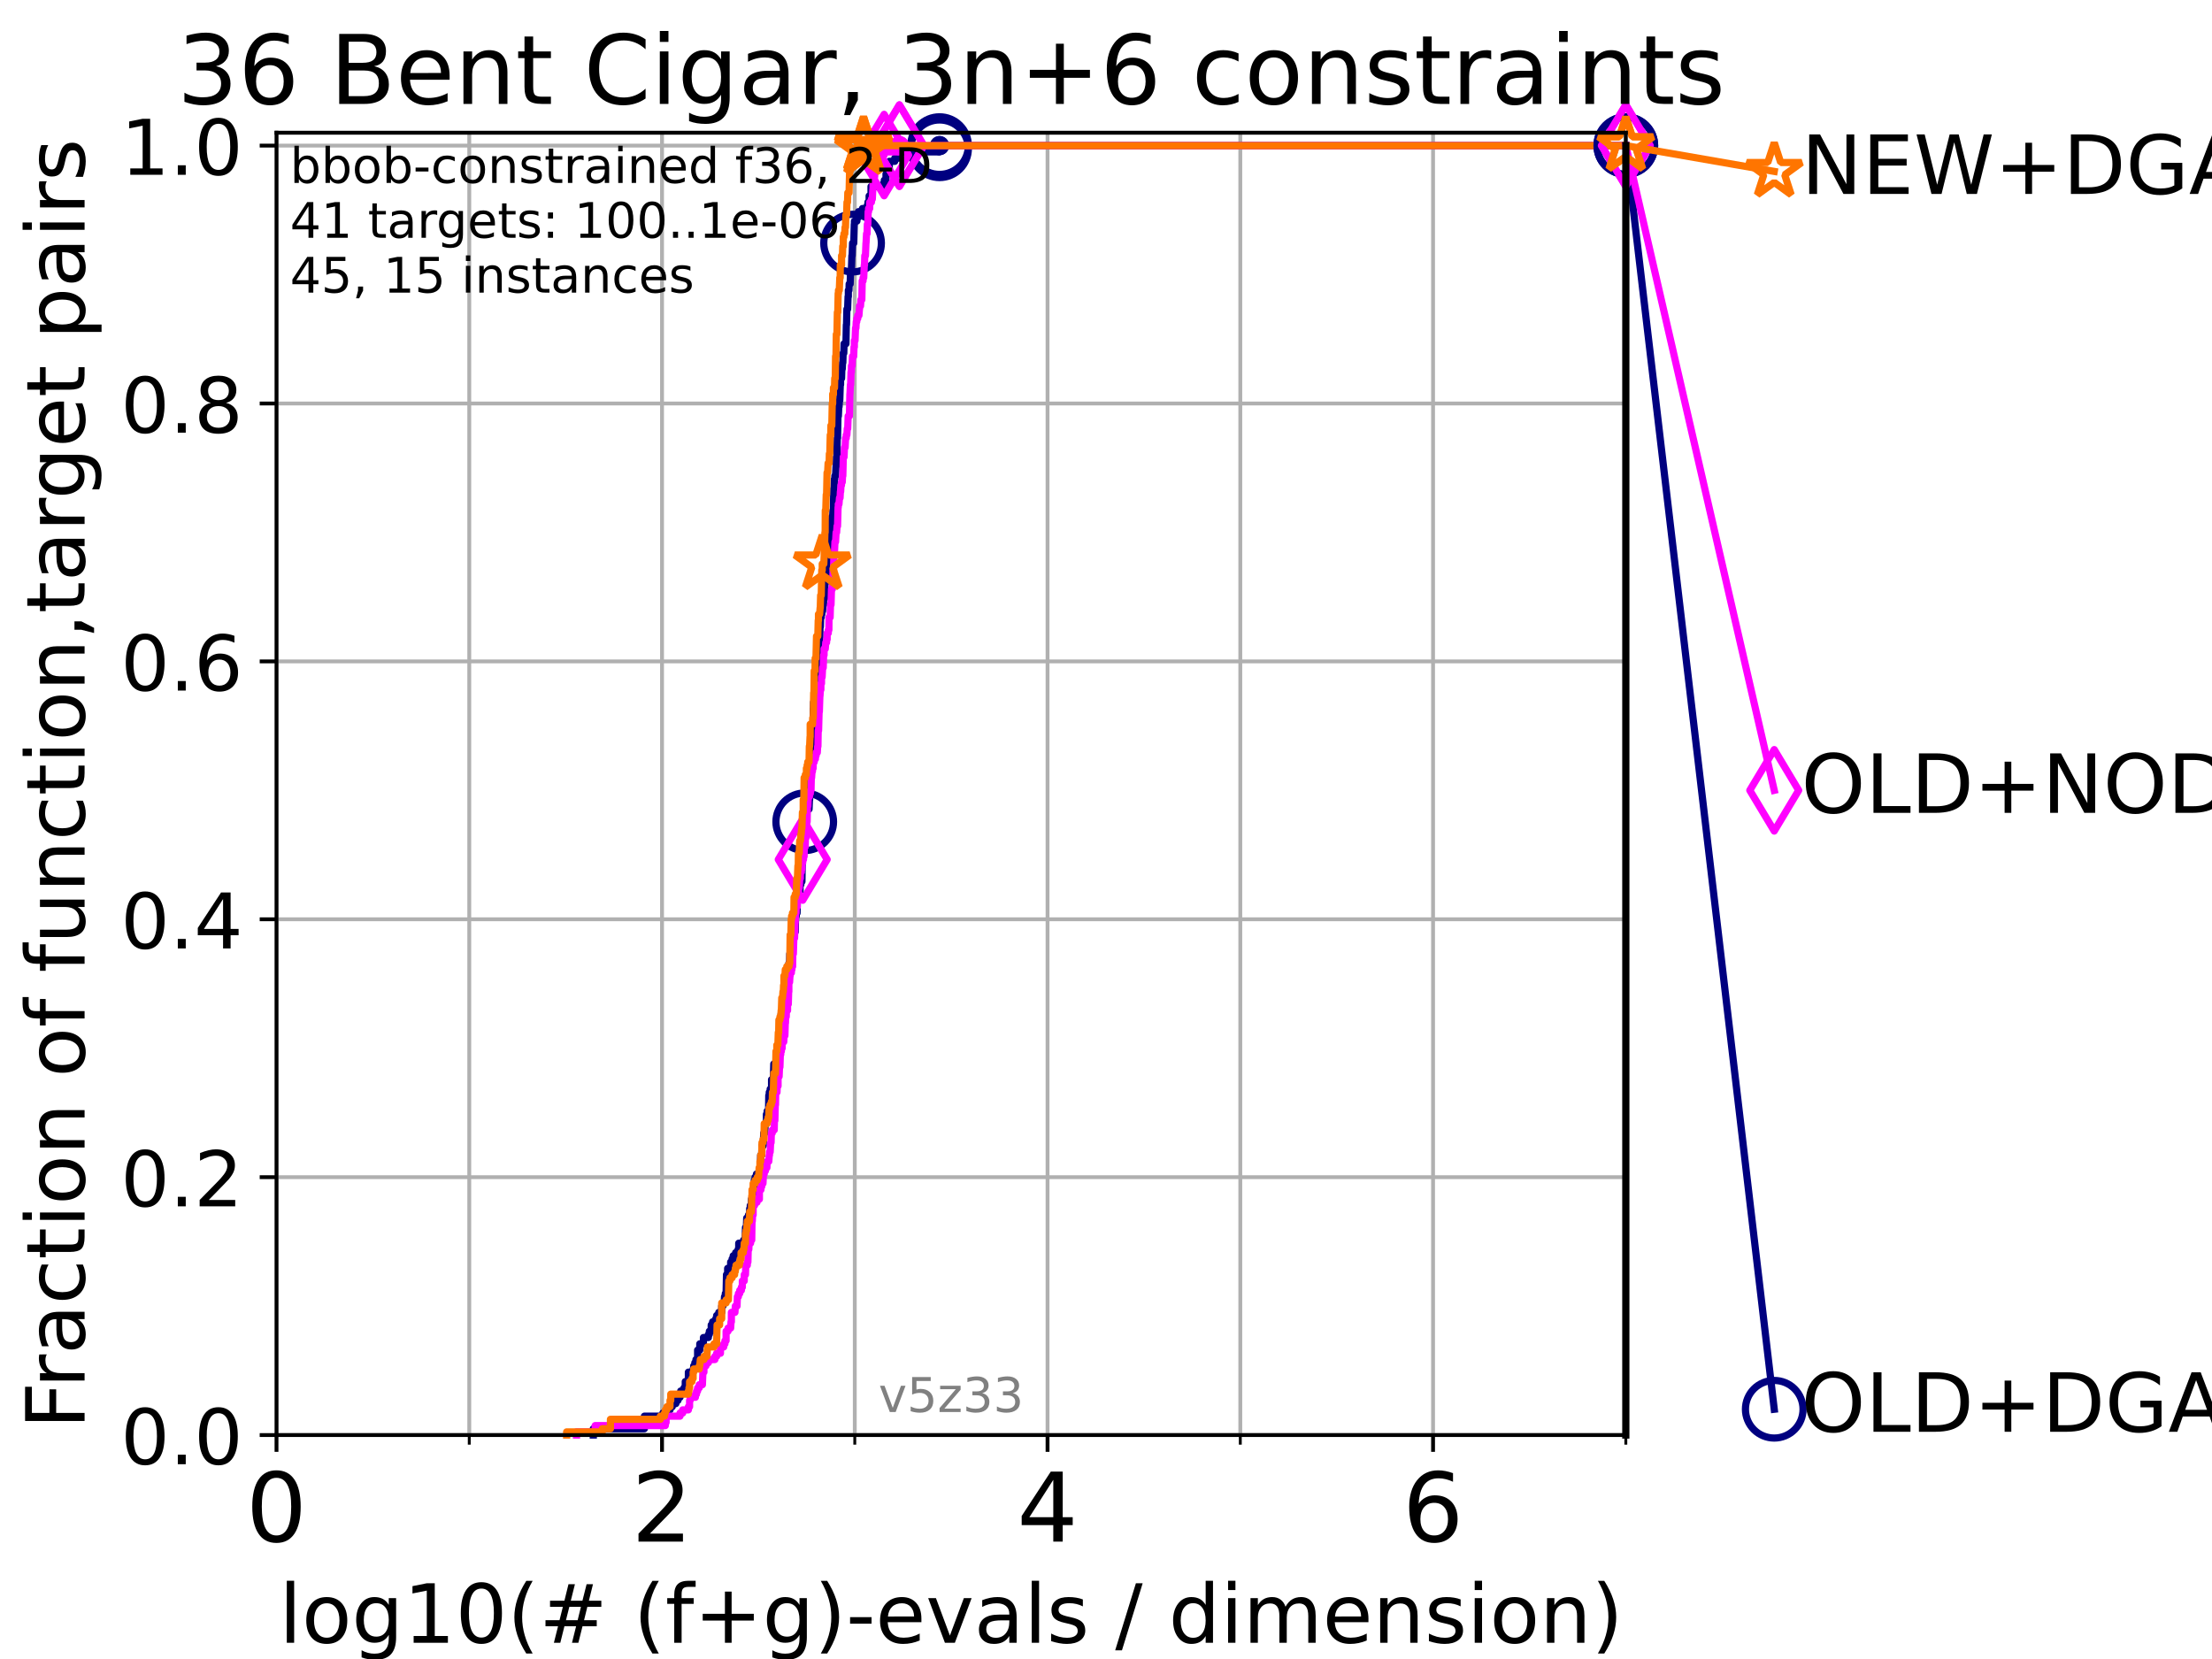 <?xml version="1.0" encoding="utf-8" standalone="no"?>
<!DOCTYPE svg PUBLIC "-//W3C//DTD SVG 1.1//EN"
  "http://www.w3.org/Graphics/SVG/1.1/DTD/svg11.dtd">
<!-- Created with matplotlib (https://matplotlib.org/) -->
<svg height="345.6pt" version="1.1" viewBox="0 0 460.8 345.6" width="460.8pt" xmlns="http://www.w3.org/2000/svg" xmlns:xlink="http://www.w3.org/1999/xlink">
 <defs>
  <style type="text/css">*{stroke-linecap:butt;stroke-linejoin:round;}</style>
 </defs>
 <g id="figure_1">
  <g id="patch_1">
   <path d="M 0 345.6 
L 460.8 345.6 
L 460.8 0 
L 0 0 
z
" style="fill:#ffffff;"/>
  </g>
  <g id="axes_1">
   <g id="patch_2">
    <path d="M 57.6 298.944 
L 338.688 298.944 
L 338.688 27.648 
L 57.6 27.648 
z
" style="fill:#ffffff;"/>
   </g>
   <g id="matplotlib.axis_1">
    <g id="xtick_1">
     <g id="line2d_1">
      <path clip-path="url(#pf2c026458a)" d="M 57.6 298.944 
L 57.6 27.648 
" style="fill:none;stroke:#b0b0b0;stroke-linecap:square;stroke-width:0.8;"/>
     </g>
     <g id="line2d_2">
      <defs>
       <path d="M 0 0 
L 0 3.5 
" id="m3d6a4547d0" style="stroke:#000000;stroke-width:0.8;"/>
      </defs>
      <g>
       <use style="stroke:#000000;stroke-width:0.8;" x="57.6" xlink:href="#m3d6a4547d0" y="298.944"/>
      </g>
     </g>
     <g id="text_1">
      <!-- 0 -->
      <g transform="translate(51.237 321.141)scale(0.2 -0.2)">
       <defs>
        <path d="M 31.781 66.406 
Q 24.172 66.406 20.328 58.906 
Q 16.5 51.422 16.5 36.375 
Q 16.5 21.391 20.328 13.891 
Q 24.172 6.391 31.781 6.391 
Q 39.453 6.391 43.281 13.891 
Q 47.125 21.391 47.125 36.375 
Q 47.125 51.422 43.281 58.906 
Q 39.453 66.406 31.781 66.406 
z
M 31.781 74.219 
Q 44.047 74.219 50.516 64.516 
Q 56.984 54.828 56.984 36.375 
Q 56.984 17.969 50.516 8.266 
Q 44.047 -1.422 31.781 -1.422 
Q 19.531 -1.422 13.062 8.266 
Q 6.594 17.969 6.594 36.375 
Q 6.594 54.828 13.062 64.516 
Q 19.531 74.219 31.781 74.219 
z
" id="DejaVuSans-48"/>
       </defs>
       <use xlink:href="#DejaVuSans-48"/>
      </g>
     </g>
    </g>
    <g id="xtick_2">
     <g id="line2d_3">
      <path clip-path="url(#pf2c026458a)" d="M 137.911 298.944 
L 137.911 27.648 
" style="fill:none;stroke:#b0b0b0;stroke-linecap:square;stroke-width:0.8;"/>
     </g>
     <g id="line2d_4">
      <g>
       <use style="stroke:#000000;stroke-width:0.8;" x="137.911" xlink:href="#m3d6a4547d0" y="298.944"/>
      </g>
     </g>
     <g id="text_2">
      <!-- 2 -->
      <g transform="translate(131.548 321.141)scale(0.2 -0.2)">
       <defs>
        <path d="M 19.188 8.297 
L 53.609 8.297 
L 53.609 0 
L 7.328 0 
L 7.328 8.297 
Q 12.938 14.109 22.625 23.891 
Q 32.328 33.688 34.812 36.531 
Q 39.547 41.844 41.422 45.531 
Q 43.312 49.219 43.312 52.781 
Q 43.312 58.594 39.234 62.25 
Q 35.156 65.922 28.609 65.922 
Q 23.969 65.922 18.812 64.312 
Q 13.672 62.703 7.812 59.422 
L 7.812 69.391 
Q 13.766 71.781 18.938 73 
Q 24.125 74.219 28.422 74.219 
Q 39.75 74.219 46.484 68.547 
Q 53.219 62.891 53.219 53.422 
Q 53.219 48.922 51.531 44.891 
Q 49.859 40.875 45.406 35.406 
Q 44.188 33.984 37.641 27.219 
Q 31.109 20.453 19.188 8.297 
z
" id="DejaVuSans-50"/>
       </defs>
       <use xlink:href="#DejaVuSans-50"/>
      </g>
     </g>
    </g>
    <g id="xtick_3">
     <g id="line2d_5">
      <path clip-path="url(#pf2c026458a)" d="M 218.222 298.944 
L 218.222 27.648 
" style="fill:none;stroke:#b0b0b0;stroke-linecap:square;stroke-width:0.8;"/>
     </g>
     <g id="line2d_6">
      <g>
       <use style="stroke:#000000;stroke-width:0.8;" x="218.222" xlink:href="#m3d6a4547d0" y="298.944"/>
      </g>
     </g>
     <g id="text_3">
      <!-- 4 -->
      <g transform="translate(211.859 321.141)scale(0.2 -0.2)">
       <defs>
        <path d="M 37.797 64.312 
L 12.891 25.391 
L 37.797 25.391 
z
M 35.203 72.906 
L 47.609 72.906 
L 47.609 25.391 
L 58.016 25.391 
L 58.016 17.188 
L 47.609 17.188 
L 47.609 0 
L 37.797 0 
L 37.797 17.188 
L 4.891 17.188 
L 4.891 26.703 
z
" id="DejaVuSans-52"/>
       </defs>
       <use xlink:href="#DejaVuSans-52"/>
      </g>
     </g>
    </g>
    <g id="xtick_4">
     <g id="line2d_7">
      <path clip-path="url(#pf2c026458a)" d="M 298.533 298.944 
L 298.533 27.648 
" style="fill:none;stroke:#b0b0b0;stroke-linecap:square;stroke-width:0.8;"/>
     </g>
     <g id="line2d_8">
      <g>
       <use style="stroke:#000000;stroke-width:0.8;" x="298.533" xlink:href="#m3d6a4547d0" y="298.944"/>
      </g>
     </g>
     <g id="text_4">
      <!-- 6 -->
      <g transform="translate(292.17 321.141)scale(0.2 -0.2)">
       <defs>
        <path d="M 33.016 40.375 
Q 26.375 40.375 22.484 35.828 
Q 18.609 31.297 18.609 23.391 
Q 18.609 15.531 22.484 10.953 
Q 26.375 6.391 33.016 6.391 
Q 39.656 6.391 43.531 10.953 
Q 47.406 15.531 47.406 23.391 
Q 47.406 31.297 43.531 35.828 
Q 39.656 40.375 33.016 40.375 
z
M 52.594 71.297 
L 52.594 62.312 
Q 48.875 64.062 45.094 64.984 
Q 41.312 65.922 37.594 65.922 
Q 27.828 65.922 22.672 59.328 
Q 17.531 52.734 16.797 39.406 
Q 19.672 43.656 24.016 45.922 
Q 28.375 48.188 33.594 48.188 
Q 44.578 48.188 50.953 41.516 
Q 57.328 34.859 57.328 23.391 
Q 57.328 12.156 50.688 5.359 
Q 44.047 -1.422 33.016 -1.422 
Q 20.359 -1.422 13.672 8.266 
Q 6.984 17.969 6.984 36.375 
Q 6.984 53.656 15.188 63.938 
Q 23.391 74.219 37.203 74.219 
Q 40.922 74.219 44.703 73.484 
Q 48.484 72.75 52.594 71.297 
z
" id="DejaVuSans-54"/>
       </defs>
       <use xlink:href="#DejaVuSans-54"/>
      </g>
     </g>
    </g>
    <g id="xtick_5">
     <g id="line2d_9">
      <path clip-path="url(#pf2c026458a)" d="M 97.755 298.944 
L 97.755 27.648 
" style="fill:none;stroke:#b0b0b0;stroke-linecap:square;stroke-width:0.8;"/>
     </g>
     <g id="line2d_10">
      <defs>
       <path d="M 0 0 
L 0 2 
" id="m305081f4fd" style="stroke:#000000;stroke-width:0.6;"/>
      </defs>
      <g>
       <use style="stroke:#000000;stroke-width:0.6;" x="97.755" xlink:href="#m305081f4fd" y="298.944"/>
      </g>
     </g>
    </g>
    <g id="xtick_6">
     <g id="line2d_11">
      <path clip-path="url(#pf2c026458a)" d="M 178.066 298.944 
L 178.066 27.648 
" style="fill:none;stroke:#b0b0b0;stroke-linecap:square;stroke-width:0.8;"/>
     </g>
     <g id="line2d_12">
      <g>
       <use style="stroke:#000000;stroke-width:0.6;" x="178.066" xlink:href="#m305081f4fd" y="298.944"/>
      </g>
     </g>
    </g>
    <g id="xtick_7">
     <g id="line2d_13">
      <path clip-path="url(#pf2c026458a)" d="M 258.377 298.944 
L 258.377 27.648 
" style="fill:none;stroke:#b0b0b0;stroke-linecap:square;stroke-width:0.8;"/>
     </g>
     <g id="line2d_14">
      <g>
       <use style="stroke:#000000;stroke-width:0.6;" x="258.377" xlink:href="#m305081f4fd" y="298.944"/>
      </g>
     </g>
    </g>
    <g id="xtick_8">
     <g id="line2d_15">
      <path clip-path="url(#pf2c026458a)" d="M 338.688 298.944 
L 338.688 27.648 
" style="fill:none;stroke:#b0b0b0;stroke-linecap:square;stroke-width:0.8;"/>
     </g>
     <g id="line2d_16">
      <g>
       <use style="stroke:#000000;stroke-width:0.6;" x="338.688" xlink:href="#m305081f4fd" y="298.944"/>
      </g>
     </g>
    </g>
    <g id="text_5">
     <!-- log10(# (f+g)-evals / dimension) -->
     <g transform="translate(58.145 342.218)scale(0.17 -0.17)">
      <defs>
       <path d="M 9.422 75.984 
L 18.406 75.984 
L 18.406 0 
L 9.422 0 
z
" id="DejaVuSans-108"/>
       <path d="M 30.609 48.391 
Q 23.391 48.391 19.188 42.75 
Q 14.984 37.109 14.984 27.297 
Q 14.984 17.484 19.156 11.844 
Q 23.344 6.203 30.609 6.203 
Q 37.797 6.203 41.984 11.859 
Q 46.188 17.531 46.188 27.297 
Q 46.188 37.016 41.984 42.703 
Q 37.797 48.391 30.609 48.391 
z
M 30.609 56 
Q 42.328 56 49.016 48.375 
Q 55.719 40.766 55.719 27.297 
Q 55.719 13.875 49.016 6.219 
Q 42.328 -1.422 30.609 -1.422 
Q 18.844 -1.422 12.172 6.219 
Q 5.516 13.875 5.516 27.297 
Q 5.516 40.766 12.172 48.375 
Q 18.844 56 30.609 56 
z
" id="DejaVuSans-111"/>
       <path d="M 45.406 27.984 
Q 45.406 37.75 41.375 43.109 
Q 37.359 48.484 30.078 48.484 
Q 22.859 48.484 18.828 43.109 
Q 14.797 37.75 14.797 27.984 
Q 14.797 18.266 18.828 12.891 
Q 22.859 7.516 30.078 7.516 
Q 37.359 7.516 41.375 12.891 
Q 45.406 18.266 45.406 27.984 
z
M 54.391 6.781 
Q 54.391 -7.172 48.188 -13.984 
Q 42 -20.797 29.203 -20.797 
Q 24.469 -20.797 20.266 -20.094 
Q 16.062 -19.391 12.109 -17.922 
L 12.109 -9.188 
Q 16.062 -11.328 19.922 -12.344 
Q 23.781 -13.375 27.781 -13.375 
Q 36.625 -13.375 41.016 -8.766 
Q 45.406 -4.156 45.406 5.172 
L 45.406 9.625 
Q 42.625 4.781 38.281 2.391 
Q 33.938 0 27.875 0 
Q 17.828 0 11.672 7.656 
Q 5.516 15.328 5.516 27.984 
Q 5.516 40.672 11.672 48.328 
Q 17.828 56 27.875 56 
Q 33.938 56 38.281 53.609 
Q 42.625 51.219 45.406 46.391 
L 45.406 54.688 
L 54.391 54.688 
z
" id="DejaVuSans-103"/>
       <path d="M 12.406 8.297 
L 28.516 8.297 
L 28.516 63.922 
L 10.984 60.406 
L 10.984 69.391 
L 28.422 72.906 
L 38.281 72.906 
L 38.281 8.297 
L 54.391 8.297 
L 54.391 0 
L 12.406 0 
z
" id="DejaVuSans-49"/>
       <path d="M 31 75.875 
Q 24.469 64.656 21.281 53.656 
Q 18.109 42.672 18.109 31.391 
Q 18.109 20.125 21.312 9.062 
Q 24.516 -2 31 -13.188 
L 23.188 -13.188 
Q 15.875 -1.703 12.234 9.375 
Q 8.594 20.453 8.594 31.391 
Q 8.594 42.281 12.203 53.312 
Q 15.828 64.359 23.188 75.875 
z
" id="DejaVuSans-40"/>
       <path d="M 51.125 44 
L 36.922 44 
L 32.812 27.688 
L 47.125 27.688 
z
M 43.797 71.781 
L 38.719 51.516 
L 52.984 51.516 
L 58.109 71.781 
L 65.922 71.781 
L 60.891 51.516 
L 76.125 51.516 
L 76.125 44 
L 58.984 44 
L 54.984 27.688 
L 70.516 27.688 
L 70.516 20.219 
L 53.078 20.219 
L 48 0 
L 40.188 0 
L 45.219 20.219 
L 30.906 20.219 
L 25.875 0 
L 18.016 0 
L 23.094 20.219 
L 7.719 20.219 
L 7.719 27.688 
L 24.906 27.688 
L 29 44 
L 13.281 44 
L 13.281 51.516 
L 30.906 51.516 
L 35.891 71.781 
z
" id="DejaVuSans-35"/>
       <path id="DejaVuSans-32"/>
       <path d="M 37.109 75.984 
L 37.109 68.5 
L 28.516 68.5 
Q 23.688 68.5 21.797 66.547 
Q 19.922 64.594 19.922 59.516 
L 19.922 54.688 
L 34.719 54.688 
L 34.719 47.703 
L 19.922 47.703 
L 19.922 0 
L 10.891 0 
L 10.891 47.703 
L 2.297 47.703 
L 2.297 54.688 
L 10.891 54.688 
L 10.891 58.5 
Q 10.891 67.625 15.141 71.797 
Q 19.391 75.984 28.609 75.984 
z
" id="DejaVuSans-102"/>
       <path d="M 46 62.703 
L 46 35.5 
L 73.188 35.5 
L 73.188 27.203 
L 46 27.203 
L 46 0 
L 37.797 0 
L 37.797 27.203 
L 10.594 27.203 
L 10.594 35.5 
L 37.797 35.5 
L 37.797 62.703 
z
" id="DejaVuSans-43"/>
       <path d="M 8.016 75.875 
L 15.828 75.875 
Q 23.141 64.359 26.781 53.312 
Q 30.422 42.281 30.422 31.391 
Q 30.422 20.453 26.781 9.375 
Q 23.141 -1.703 15.828 -13.188 
L 8.016 -13.188 
Q 14.5 -2 17.703 9.062 
Q 20.906 20.125 20.906 31.391 
Q 20.906 42.672 17.703 53.656 
Q 14.5 64.656 8.016 75.875 
z
" id="DejaVuSans-41"/>
       <path d="M 4.891 31.391 
L 31.203 31.391 
L 31.203 23.391 
L 4.891 23.391 
z
" id="DejaVuSans-45"/>
       <path d="M 56.203 29.594 
L 56.203 25.203 
L 14.891 25.203 
Q 15.484 15.922 20.484 11.062 
Q 25.484 6.203 34.422 6.203 
Q 39.594 6.203 44.453 7.469 
Q 49.312 8.734 54.109 11.281 
L 54.109 2.781 
Q 49.266 0.734 44.188 -0.344 
Q 39.109 -1.422 33.891 -1.422 
Q 20.797 -1.422 13.156 6.188 
Q 5.516 13.812 5.516 26.812 
Q 5.516 40.234 12.766 48.109 
Q 20.016 56 32.328 56 
Q 43.359 56 49.781 48.891 
Q 56.203 41.797 56.203 29.594 
z
M 47.219 32.234 
Q 47.125 39.594 43.094 43.984 
Q 39.062 48.391 32.422 48.391 
Q 24.906 48.391 20.391 44.141 
Q 15.875 39.891 15.188 32.172 
z
" id="DejaVuSans-101"/>
       <path d="M 2.984 54.688 
L 12.5 54.688 
L 29.594 8.797 
L 46.688 54.688 
L 56.203 54.688 
L 35.688 0 
L 23.484 0 
z
" id="DejaVuSans-118"/>
       <path d="M 34.281 27.484 
Q 23.391 27.484 19.188 25 
Q 14.984 22.516 14.984 16.5 
Q 14.984 11.719 18.141 8.906 
Q 21.297 6.109 26.703 6.109 
Q 34.188 6.109 38.703 11.406 
Q 43.219 16.703 43.219 25.484 
L 43.219 27.484 
z
M 52.203 31.203 
L 52.203 0 
L 43.219 0 
L 43.219 8.297 
Q 40.141 3.328 35.547 0.953 
Q 30.953 -1.422 24.312 -1.422 
Q 15.922 -1.422 10.953 3.297 
Q 6 8.016 6 15.922 
Q 6 25.141 12.172 29.828 
Q 18.359 34.516 30.609 34.516 
L 43.219 34.516 
L 43.219 35.406 
Q 43.219 41.609 39.141 45 
Q 35.062 48.391 27.688 48.391 
Q 23 48.391 18.547 47.266 
Q 14.109 46.141 10.016 43.891 
L 10.016 52.203 
Q 14.938 54.109 19.578 55.047 
Q 24.219 56 28.609 56 
Q 40.484 56 46.344 49.844 
Q 52.203 43.703 52.203 31.203 
z
" id="DejaVuSans-97"/>
       <path d="M 44.281 53.078 
L 44.281 44.578 
Q 40.484 46.531 36.375 47.5 
Q 32.281 48.484 27.875 48.484 
Q 21.188 48.484 17.844 46.438 
Q 14.5 44.391 14.5 40.281 
Q 14.5 37.156 16.891 35.375 
Q 19.281 33.594 26.516 31.984 
L 29.594 31.297 
Q 39.156 29.25 43.188 25.516 
Q 47.219 21.781 47.219 15.094 
Q 47.219 7.469 41.188 3.016 
Q 35.156 -1.422 24.609 -1.422 
Q 20.219 -1.422 15.453 -0.562 
Q 10.688 0.297 5.422 2 
L 5.422 11.281 
Q 10.406 8.688 15.234 7.391 
Q 20.062 6.109 24.812 6.109 
Q 31.156 6.109 34.562 8.281 
Q 37.984 10.453 37.984 14.406 
Q 37.984 18.062 35.516 20.016 
Q 33.062 21.969 24.703 23.781 
L 21.578 24.516 
Q 13.234 26.266 9.516 29.906 
Q 5.812 33.547 5.812 39.891 
Q 5.812 47.609 11.281 51.797 
Q 16.75 56 26.812 56 
Q 31.781 56 36.172 55.266 
Q 40.578 54.547 44.281 53.078 
z
" id="DejaVuSans-115"/>
       <path d="M 25.391 72.906 
L 33.688 72.906 
L 8.297 -9.281 
L 0 -9.281 
z
" id="DejaVuSans-47"/>
       <path d="M 45.406 46.391 
L 45.406 75.984 
L 54.391 75.984 
L 54.391 0 
L 45.406 0 
L 45.406 8.203 
Q 42.578 3.328 38.25 0.953 
Q 33.938 -1.422 27.875 -1.422 
Q 17.969 -1.422 11.734 6.484 
Q 5.516 14.406 5.516 27.297 
Q 5.516 40.188 11.734 48.094 
Q 17.969 56 27.875 56 
Q 33.938 56 38.25 53.625 
Q 42.578 51.266 45.406 46.391 
z
M 14.797 27.297 
Q 14.797 17.391 18.875 11.75 
Q 22.953 6.109 30.078 6.109 
Q 37.203 6.109 41.297 11.75 
Q 45.406 17.391 45.406 27.297 
Q 45.406 37.203 41.297 42.844 
Q 37.203 48.484 30.078 48.484 
Q 22.953 48.484 18.875 42.844 
Q 14.797 37.203 14.797 27.297 
z
" id="DejaVuSans-100"/>
       <path d="M 9.422 54.688 
L 18.406 54.688 
L 18.406 0 
L 9.422 0 
z
M 9.422 75.984 
L 18.406 75.984 
L 18.406 64.594 
L 9.422 64.594 
z
" id="DejaVuSans-105"/>
       <path d="M 52 44.188 
Q 55.375 50.25 60.062 53.125 
Q 64.75 56 71.094 56 
Q 79.641 56 84.281 50.016 
Q 88.922 44.047 88.922 33.016 
L 88.922 0 
L 79.891 0 
L 79.891 32.719 
Q 79.891 40.578 77.094 44.375 
Q 74.312 48.188 68.609 48.188 
Q 61.625 48.188 57.562 43.547 
Q 53.516 38.922 53.516 30.906 
L 53.516 0 
L 44.484 0 
L 44.484 32.719 
Q 44.484 40.625 41.703 44.406 
Q 38.922 48.188 33.109 48.188 
Q 26.219 48.188 22.156 43.531 
Q 18.109 38.875 18.109 30.906 
L 18.109 0 
L 9.078 0 
L 9.078 54.688 
L 18.109 54.688 
L 18.109 46.188 
Q 21.188 51.219 25.484 53.609 
Q 29.781 56 35.688 56 
Q 41.656 56 45.828 52.969 
Q 50 49.953 52 44.188 
z
" id="DejaVuSans-109"/>
       <path d="M 54.891 33.016 
L 54.891 0 
L 45.906 0 
L 45.906 32.719 
Q 45.906 40.484 42.875 44.328 
Q 39.844 48.188 33.797 48.188 
Q 26.516 48.188 22.312 43.547 
Q 18.109 38.922 18.109 30.906 
L 18.109 0 
L 9.078 0 
L 9.078 54.688 
L 18.109 54.688 
L 18.109 46.188 
Q 21.344 51.125 25.703 53.562 
Q 30.078 56 35.797 56 
Q 45.219 56 50.047 50.172 
Q 54.891 44.344 54.891 33.016 
z
" id="DejaVuSans-110"/>
      </defs>
      <use xlink:href="#DejaVuSans-108"/>
      <use x="27.783" xlink:href="#DejaVuSans-111"/>
      <use x="88.965" xlink:href="#DejaVuSans-103"/>
      <use x="152.441" xlink:href="#DejaVuSans-49"/>
      <use x="216.064" xlink:href="#DejaVuSans-48"/>
      <use x="279.688" xlink:href="#DejaVuSans-40"/>
      <use x="318.701" xlink:href="#DejaVuSans-35"/>
      <use x="402.49" xlink:href="#DejaVuSans-32"/>
      <use x="434.277" xlink:href="#DejaVuSans-40"/>
      <use x="473.291" xlink:href="#DejaVuSans-102"/>
      <use x="508.496" xlink:href="#DejaVuSans-43"/>
      <use x="592.285" xlink:href="#DejaVuSans-103"/>
      <use x="655.762" xlink:href="#DejaVuSans-41"/>
      <use x="694.775" xlink:href="#DejaVuSans-45"/>
      <use x="730.859" xlink:href="#DejaVuSans-101"/>
      <use x="792.383" xlink:href="#DejaVuSans-118"/>
      <use x="851.562" xlink:href="#DejaVuSans-97"/>
      <use x="912.842" xlink:href="#DejaVuSans-108"/>
      <use x="940.625" xlink:href="#DejaVuSans-115"/>
      <use x="992.725" xlink:href="#DejaVuSans-32"/>
      <use x="1024.512" xlink:href="#DejaVuSans-47"/>
      <use x="1058.203" xlink:href="#DejaVuSans-32"/>
      <use x="1089.99" xlink:href="#DejaVuSans-100"/>
      <use x="1153.467" xlink:href="#DejaVuSans-105"/>
      <use x="1181.25" xlink:href="#DejaVuSans-109"/>
      <use x="1278.662" xlink:href="#DejaVuSans-101"/>
      <use x="1340.186" xlink:href="#DejaVuSans-110"/>
      <use x="1403.564" xlink:href="#DejaVuSans-115"/>
      <use x="1455.664" xlink:href="#DejaVuSans-105"/>
      <use x="1483.447" xlink:href="#DejaVuSans-111"/>
      <use x="1544.629" xlink:href="#DejaVuSans-110"/>
      <use x="1608.008" xlink:href="#DejaVuSans-41"/>
     </g>
    </g>
   </g>
   <g id="matplotlib.axis_2">
    <g id="ytick_1">
     <g id="line2d_17">
      <path clip-path="url(#pf2c026458a)" d="M 57.6 298.944 
L 338.688 298.944 
" style="fill:none;stroke:#b0b0b0;stroke-linecap:square;stroke-width:0.8;"/>
     </g>
     <g id="line2d_18">
      <defs>
       <path d="M 0 0 
L -3.5 0 
" id="m7ccd624d4e" style="stroke:#000000;stroke-width:0.8;"/>
      </defs>
      <g>
       <use style="stroke:#000000;stroke-width:0.8;" x="57.6" xlink:href="#m7ccd624d4e" y="298.944"/>
      </g>
     </g>
     <g id="text_6">
      <!-- 0.0 -->
      <g transform="translate(25.155 305.023)scale(0.16 -0.16)">
       <defs>
        <path d="M 10.688 12.406 
L 21 12.406 
L 21 0 
L 10.688 0 
z
" id="DejaVuSans-46"/>
       </defs>
       <use xlink:href="#DejaVuSans-48"/>
       <use x="63.623" xlink:href="#DejaVuSans-46"/>
       <use x="95.41" xlink:href="#DejaVuSans-48"/>
      </g>
     </g>
    </g>
    <g id="ytick_2">
     <g id="line2d_19">
      <path clip-path="url(#pf2c026458a)" d="M 57.6 245.222 
L 338.688 245.222 
" style="fill:none;stroke:#b0b0b0;stroke-linecap:square;stroke-width:0.8;"/>
     </g>
     <g id="line2d_20">
      <g>
       <use style="stroke:#000000;stroke-width:0.8;" x="57.6" xlink:href="#m7ccd624d4e" y="245.222"/>
      </g>
     </g>
     <g id="text_7">
      <!-- 0.2 -->
      <g transform="translate(25.155 251.301)scale(0.16 -0.16)">
       <use xlink:href="#DejaVuSans-48"/>
       <use x="63.623" xlink:href="#DejaVuSans-46"/>
       <use x="95.41" xlink:href="#DejaVuSans-50"/>
      </g>
     </g>
    </g>
    <g id="ytick_3">
     <g id="line2d_21">
      <path clip-path="url(#pf2c026458a)" d="M 57.6 191.5 
L 338.688 191.5 
" style="fill:none;stroke:#b0b0b0;stroke-linecap:square;stroke-width:0.8;"/>
     </g>
     <g id="line2d_22">
      <g>
       <use style="stroke:#000000;stroke-width:0.8;" x="57.6" xlink:href="#m7ccd624d4e" y="191.5"/>
      </g>
     </g>
     <g id="text_8">
      <!-- 0.4 -->
      <g transform="translate(25.155 197.579)scale(0.16 -0.16)">
       <use xlink:href="#DejaVuSans-48"/>
       <use x="63.623" xlink:href="#DejaVuSans-46"/>
       <use x="95.41" xlink:href="#DejaVuSans-52"/>
      </g>
     </g>
    </g>
    <g id="ytick_4">
     <g id="line2d_23">
      <path clip-path="url(#pf2c026458a)" d="M 57.6 137.778 
L 338.688 137.778 
" style="fill:none;stroke:#b0b0b0;stroke-linecap:square;stroke-width:0.8;"/>
     </g>
     <g id="line2d_24">
      <g>
       <use style="stroke:#000000;stroke-width:0.8;" x="57.6" xlink:href="#m7ccd624d4e" y="137.778"/>
      </g>
     </g>
     <g id="text_9">
      <!-- 0.6 -->
      <g transform="translate(25.155 143.857)scale(0.16 -0.16)">
       <use xlink:href="#DejaVuSans-48"/>
       <use x="63.623" xlink:href="#DejaVuSans-46"/>
       <use x="95.41" xlink:href="#DejaVuSans-54"/>
      </g>
     </g>
    </g>
    <g id="ytick_5">
     <g id="line2d_25">
      <path clip-path="url(#pf2c026458a)" d="M 57.6 84.056 
L 338.688 84.056 
" style="fill:none;stroke:#b0b0b0;stroke-linecap:square;stroke-width:0.8;"/>
     </g>
     <g id="line2d_26">
      <g>
       <use style="stroke:#000000;stroke-width:0.8;" x="57.6" xlink:href="#m7ccd624d4e" y="84.056"/>
      </g>
     </g>
     <g id="text_10">
      <!-- 0.8 -->
      <g transform="translate(25.155 90.135)scale(0.16 -0.16)">
       <defs>
        <path d="M 31.781 34.625 
Q 24.75 34.625 20.719 30.859 
Q 16.703 27.094 16.703 20.516 
Q 16.703 13.922 20.719 10.156 
Q 24.75 6.391 31.781 6.391 
Q 38.812 6.391 42.859 10.172 
Q 46.922 13.969 46.922 20.516 
Q 46.922 27.094 42.891 30.859 
Q 38.875 34.625 31.781 34.625 
z
M 21.922 38.812 
Q 15.578 40.375 12.031 44.719 
Q 8.5 49.078 8.5 55.328 
Q 8.5 64.062 14.719 69.141 
Q 20.953 74.219 31.781 74.219 
Q 42.672 74.219 48.875 69.141 
Q 55.078 64.062 55.078 55.328 
Q 55.078 49.078 51.531 44.719 
Q 48 40.375 41.703 38.812 
Q 48.828 37.156 52.797 32.312 
Q 56.781 27.484 56.781 20.516 
Q 56.781 9.906 50.312 4.234 
Q 43.844 -1.422 31.781 -1.422 
Q 19.734 -1.422 13.25 4.234 
Q 6.781 9.906 6.781 20.516 
Q 6.781 27.484 10.781 32.312 
Q 14.797 37.156 21.922 38.812 
z
M 18.312 54.391 
Q 18.312 48.734 21.844 45.562 
Q 25.391 42.391 31.781 42.391 
Q 38.141 42.391 41.719 45.562 
Q 45.312 48.734 45.312 54.391 
Q 45.312 60.062 41.719 63.234 
Q 38.141 66.406 31.781 66.406 
Q 25.391 66.406 21.844 63.234 
Q 18.312 60.062 18.312 54.391 
z
" id="DejaVuSans-56"/>
       </defs>
       <use xlink:href="#DejaVuSans-48"/>
       <use x="63.623" xlink:href="#DejaVuSans-46"/>
       <use x="95.41" xlink:href="#DejaVuSans-56"/>
      </g>
     </g>
    </g>
    <g id="ytick_6">
     <g id="line2d_27">
      <path clip-path="url(#pf2c026458a)" d="M 57.6 30.334 
L 338.688 30.334 
" style="fill:none;stroke:#b0b0b0;stroke-linecap:square;stroke-width:0.8;"/>
     </g>
     <g id="line2d_28">
      <g>
       <use style="stroke:#000000;stroke-width:0.8;" x="57.6" xlink:href="#m7ccd624d4e" y="30.334"/>
      </g>
     </g>
     <g id="text_11">
      <!-- 1.0 -->
      <g transform="translate(25.155 36.413)scale(0.16 -0.16)">
       <use xlink:href="#DejaVuSans-49"/>
       <use x="63.623" xlink:href="#DejaVuSans-46"/>
       <use x="95.41" xlink:href="#DejaVuSans-48"/>
      </g>
     </g>
    </g>
    <g id="text_12">
     <!-- Fraction of function,target pairs -->
     <g transform="translate(17.62 297.681)rotate(-90)scale(0.17 -0.17)">
      <defs>
       <path d="M 9.812 72.906 
L 51.703 72.906 
L 51.703 64.594 
L 19.672 64.594 
L 19.672 43.109 
L 48.578 43.109 
L 48.578 34.812 
L 19.672 34.812 
L 19.672 0 
L 9.812 0 
z
" id="DejaVuSans-70"/>
       <path d="M 41.109 46.297 
Q 39.594 47.172 37.812 47.578 
Q 36.031 48 33.891 48 
Q 26.266 48 22.188 43.047 
Q 18.109 38.094 18.109 28.812 
L 18.109 0 
L 9.078 0 
L 9.078 54.688 
L 18.109 54.688 
L 18.109 46.188 
Q 20.953 51.172 25.484 53.578 
Q 30.031 56 36.531 56 
Q 37.453 56 38.578 55.875 
Q 39.703 55.766 41.062 55.516 
z
" id="DejaVuSans-114"/>
       <path d="M 48.781 52.594 
L 48.781 44.188 
Q 44.969 46.297 41.141 47.344 
Q 37.312 48.391 33.406 48.391 
Q 24.656 48.391 19.812 42.844 
Q 14.984 37.312 14.984 27.297 
Q 14.984 17.281 19.812 11.734 
Q 24.656 6.203 33.406 6.203 
Q 37.312 6.203 41.141 7.25 
Q 44.969 8.297 48.781 10.406 
L 48.781 2.094 
Q 45.016 0.344 40.984 -0.531 
Q 36.969 -1.422 32.422 -1.422 
Q 20.062 -1.422 12.781 6.344 
Q 5.516 14.109 5.516 27.297 
Q 5.516 40.672 12.859 48.328 
Q 20.219 56 33.016 56 
Q 37.156 56 41.109 55.141 
Q 45.062 54.297 48.781 52.594 
z
" id="DejaVuSans-99"/>
       <path d="M 18.312 70.219 
L 18.312 54.688 
L 36.812 54.688 
L 36.812 47.703 
L 18.312 47.703 
L 18.312 18.016 
Q 18.312 11.328 20.141 9.422 
Q 21.969 7.516 27.594 7.516 
L 36.812 7.516 
L 36.812 0 
L 27.594 0 
Q 17.188 0 13.234 3.875 
Q 9.281 7.766 9.281 18.016 
L 9.281 47.703 
L 2.688 47.703 
L 2.688 54.688 
L 9.281 54.688 
L 9.281 70.219 
z
" id="DejaVuSans-116"/>
       <path d="M 8.5 21.578 
L 8.5 54.688 
L 17.484 54.688 
L 17.484 21.922 
Q 17.484 14.156 20.5 10.266 
Q 23.531 6.391 29.594 6.391 
Q 36.859 6.391 41.078 11.031 
Q 45.312 15.672 45.312 23.688 
L 45.312 54.688 
L 54.297 54.688 
L 54.297 0 
L 45.312 0 
L 45.312 8.406 
Q 42.047 3.422 37.719 1 
Q 33.406 -1.422 27.688 -1.422 
Q 18.266 -1.422 13.375 4.438 
Q 8.5 10.297 8.5 21.578 
z
M 31.109 56 
z
" id="DejaVuSans-117"/>
       <path d="M 11.719 12.406 
L 22.016 12.406 
L 22.016 4 
L 14.016 -11.625 
L 7.719 -11.625 
L 11.719 4 
z
" id="DejaVuSans-44"/>
       <path d="M 18.109 8.203 
L 18.109 -20.797 
L 9.078 -20.797 
L 9.078 54.688 
L 18.109 54.688 
L 18.109 46.391 
Q 20.953 51.266 25.266 53.625 
Q 29.594 56 35.594 56 
Q 45.562 56 51.781 48.094 
Q 58.016 40.188 58.016 27.297 
Q 58.016 14.406 51.781 6.484 
Q 45.562 -1.422 35.594 -1.422 
Q 29.594 -1.422 25.266 0.953 
Q 20.953 3.328 18.109 8.203 
z
M 48.688 27.297 
Q 48.688 37.203 44.609 42.844 
Q 40.531 48.484 33.406 48.484 
Q 26.266 48.484 22.188 42.844 
Q 18.109 37.203 18.109 27.297 
Q 18.109 17.391 22.188 11.75 
Q 26.266 6.109 33.406 6.109 
Q 40.531 6.109 44.609 11.75 
Q 48.688 17.391 48.688 27.297 
z
" id="DejaVuSans-112"/>
      </defs>
      <use xlink:href="#DejaVuSans-70"/>
      <use x="50.27" xlink:href="#DejaVuSans-114"/>
      <use x="91.383" xlink:href="#DejaVuSans-97"/>
      <use x="152.662" xlink:href="#DejaVuSans-99"/>
      <use x="207.643" xlink:href="#DejaVuSans-116"/>
      <use x="246.852" xlink:href="#DejaVuSans-105"/>
      <use x="274.635" xlink:href="#DejaVuSans-111"/>
      <use x="335.816" xlink:href="#DejaVuSans-110"/>
      <use x="399.195" xlink:href="#DejaVuSans-32"/>
      <use x="430.982" xlink:href="#DejaVuSans-111"/>
      <use x="492.164" xlink:href="#DejaVuSans-102"/>
      <use x="527.369" xlink:href="#DejaVuSans-32"/>
      <use x="559.156" xlink:href="#DejaVuSans-102"/>
      <use x="594.361" xlink:href="#DejaVuSans-117"/>
      <use x="657.74" xlink:href="#DejaVuSans-110"/>
      <use x="721.119" xlink:href="#DejaVuSans-99"/>
      <use x="776.1" xlink:href="#DejaVuSans-116"/>
      <use x="815.309" xlink:href="#DejaVuSans-105"/>
      <use x="843.092" xlink:href="#DejaVuSans-111"/>
      <use x="904.273" xlink:href="#DejaVuSans-110"/>
      <use x="967.652" xlink:href="#DejaVuSans-44"/>
      <use x="999.439" xlink:href="#DejaVuSans-116"/>
      <use x="1038.648" xlink:href="#DejaVuSans-97"/>
      <use x="1099.928" xlink:href="#DejaVuSans-114"/>
      <use x="1139.291" xlink:href="#DejaVuSans-103"/>
      <use x="1202.768" xlink:href="#DejaVuSans-101"/>
      <use x="1264.291" xlink:href="#DejaVuSans-116"/>
      <use x="1303.5" xlink:href="#DejaVuSans-32"/>
      <use x="1335.287" xlink:href="#DejaVuSans-112"/>
      <use x="1398.764" xlink:href="#DejaVuSans-97"/>
      <use x="1460.043" xlink:href="#DejaVuSans-105"/>
      <use x="1487.826" xlink:href="#DejaVuSans-114"/>
      <use x="1528.939" xlink:href="#DejaVuSans-115"/>
     </g>
    </g>
   </g>
   <g id="line2d_29">
    <defs>
     <path d="M 0 1.5 
C 0.398 1.5 0.779 1.342 1.061 1.061 
C 1.342 0.779 1.5 0.398 1.5 0 
C 1.5 -0.398 1.342 -0.779 1.061 -1.061 
C 0.779 -1.342 0.398 -1.5 0 -1.5 
C -0.398 -1.5 -0.779 -1.342 -1.061 -1.061 
C -1.342 -0.779 -1.5 -0.398 -1.5 0 
C -1.5 0.398 -1.342 0.779 -1.061 1.061 
C -0.779 1.342 -0.398 1.5 0 1.5 
z
" id="m277d4ec0b2" style="stroke:#000080;"/>
    </defs>
    <g>
     <use style="fill:#000080;stroke:#000080;" x="195.724" xlink:href="#m277d4ec0b2" y="30.334"/>
     <use style="fill:#000080;stroke:#000080;" x="195.724" xlink:href="#m277d4ec0b2" y="30.334"/>
    </g>
   </g>
   <g id="line2d_30">
    <path d="M 123.594 298.944 
L 123.594 297.634 
L 134.236 297.634 
L 134.236 295.013 
L 138.084 295.013 
L 138.084 294.358 
L 138.927 294.358 
L 138.927 293.703 
L 139.573 293.703 
L 139.573 293.048 
L 140.042 293.048 
L 140.042 292.393 
L 140.797 292.393 
L 140.797 291.737 
L 141.235 291.737 
L 141.235 291.082 
L 141.662 291.082 
L 141.662 290.427 
L 141.802 290.427 
L 141.802 289.772 
L 142.486 289.772 
L 142.486 289.117 
L 142.753 289.117 
L 142.753 287.807 
L 143.401 287.807 
L 143.401 285.841 
L 144.391 285.841 
L 144.391 285.186 
L 144.511 285.186 
L 144.511 284.531 
L 144.748 284.531 
L 144.748 283.876 
L 144.982 283.876 
L 144.982 283.22 
L 145.327 283.22 
L 145.327 281.255 
L 145.777 281.255 
L 145.777 279.945 
L 146.538 279.945 
L 146.538 278.634 
L 147.57 278.634 
L 147.57 277.979 
L 147.77 277.979 
L 147.77 277.324 
L 148.161 277.324 
L 148.161 276.014 
L 148.45 276.014 
L 148.45 275.359 
L 149.104 275.359 
L 149.104 274.704 
L 149.287 274.704 
L 149.287 274.048 
L 149.735 274.048 
L 149.735 273.393 
L 150.344 273.393 
L 150.344 272.083 
L 150.599 272.083 
L 150.599 271.428 
L 150.85 271.428 
L 150.933 270.118 
L 151.097 270.118 
L 151.097 269.462 
L 151.26 269.462 
L 151.341 265.532 
L 151.582 265.532 
L 151.582 264.221 
L 152.207 264.221 
L 152.207 262.911 
L 152.512 262.911 
L 152.512 262.256 
L 152.737 262.256 
L 152.737 261.601 
L 153.251 261.601 
L 153.251 260.946 
L 153.75 260.946 
L 153.75 260.29 
L 153.89 260.29 
L 153.89 258.98 
L 154.906 258.98 
L 154.906 258.325 
L 155.232 258.325 
L 155.297 255.704 
L 155.489 255.704 
L 155.552 253.739 
L 155.929 253.739 
L 155.929 253.084 
L 156.114 253.084 
L 156.175 251.773 
L 156.297 251.773 
L 156.297 251.118 
L 156.539 251.118 
L 156.539 249.808 
L 156.718 249.808 
L 156.718 248.498 
L 157.012 248.498 
L 157.012 247.187 
L 157.128 247.187 
L 157.128 245.877 
L 157.301 245.877 
L 157.301 245.222 
L 157.585 245.222 
L 157.585 244.567 
L 158.195 244.567 
L 158.195 243.912 
L 158.358 243.912 
L 158.466 240.636 
L 158.679 240.636 
L 158.732 238.671 
L 158.994 238.671 
L 159.098 236.05 
L 159.304 236.05 
L 159.406 234.085 
L 159.658 234.085 
L 159.658 232.119 
L 159.808 232.119 
L 159.808 231.464 
L 160.103 231.464 
L 160.152 228.188 
L 160.249 228.188 
L 160.249 227.533 
L 160.442 227.533 
L 160.442 226.878 
L 160.727 226.878 
L 160.727 224.912 
L 161.1 224.912 
L 161.192 221.637 
L 161.823 221.637 
L 161.823 220.982 
L 161.999 220.982 
L 161.999 220.326 
L 162.13 220.326 
L 162.217 219.016 
L 162.303 219.016 
L 162.389 212.465 
L 162.645 212.465 
L 162.729 211.154 
L 162.938 211.154 
L 162.938 210.499 
L 163.389 210.499 
L 163.429 209.189 
L 163.51 209.189 
L 163.59 207.224 
L 163.63 207.224 
L 163.709 205.913 
L 163.789 205.913 
L 163.867 203.948 
L 163.985 203.948 
L 163.985 202.638 
L 164.102 202.638 
L 164.102 201.982 
L 164.334 201.982 
L 164.334 200.672 
L 164.486 200.672 
L 164.524 198.707 
L 164.6 198.707 
L 164.675 194.776 
L 164.899 194.776 
L 164.899 194.121 
L 165.662 194.121 
L 165.732 190.845 
L 165.873 190.845 
L 165.873 190.19 
L 166.048 190.19 
L 166.117 186.259 
L 166.221 186.259 
L 166.221 185.604 
L 166.662 185.604 
L 166.662 184.293 
L 166.829 184.293 
L 166.829 183.638 
L 167.06 183.638 
L 167.126 179.052 
L 167.191 179.052 
L 167.288 176.432 
L 167.32 176.432 
L 167.417 173.156 
L 167.449 173.156 
L 167.545 171.846 
L 167.64 171.846 
L 167.735 169.88 
L 167.923 169.88 
L 168.017 168.57 
L 168.537 168.57 
L 168.627 166.604 
L 168.657 166.604 
L 168.746 162.018 
L 168.776 162.018 
L 168.835 159.398 
L 169.041 159.398 
L 169.07 157.432 
L 169.158 157.432 
L 169.245 154.812 
L 169.331 154.812 
L 169.418 147.605 
L 169.446 147.605 
L 169.475 146.295 
L 169.87 146.295 
L 169.953 143.674 
L 170.147 143.674 
L 170.256 141.054 
L 170.283 141.054 
L 170.283 139.743 
L 170.473 139.743 
L 170.473 138.433 
L 170.714 138.433 
L 170.82 130.571 
L 170.899 130.571 
L 170.952 128.606 
L 171.082 128.606 
L 171.082 127.951 
L 171.212 127.951 
L 171.212 127.296 
L 171.366 127.296 
L 171.443 125.985 
L 171.57 125.985 
L 171.57 124.675 
L 171.771 124.675 
L 171.871 121.399 
L 171.995 121.399 
L 171.995 120.089 
L 172.118 120.089 
L 172.118 119.434 
L 172.265 119.434 
L 172.362 117.469 
L 172.386 117.469 
L 172.434 115.503 
L 172.506 115.503 
L 172.602 114.193 
L 172.626 114.193 
L 172.673 112.227 
L 173.003 112.227 
L 173.049 108.952 
L 173.188 108.952 
L 173.188 108.296 
L 173.303 108.296 
L 173.303 107.641 
L 173.463 107.641 
L 173.508 106.331 
L 173.599 106.331 
L 173.689 101.745 
L 173.733 101.745 
L 173.823 99.78 
L 173.911 99.78 
L 173.911 99.124 
L 174.065 99.124 
L 174.153 97.159 
L 174.197 97.159 
L 174.24 95.194 
L 174.348 95.194 
L 174.413 91.263 
L 174.477 91.263 
L 174.563 86.677 
L 174.648 86.677 
L 174.733 84.711 
L 174.796 84.711 
L 174.859 83.401 
L 174.942 83.401 
L 175.046 80.125 
L 175.109 80.125 
L 175.109 78.815 
L 175.314 78.815 
L 175.375 76.849 
L 175.456 76.849 
L 175.517 75.539 
L 175.577 75.539 
L 175.638 73.574 
L 175.777 73.574 
L 175.837 71.608 
L 176.229 71.608 
L 176.306 67.677 
L 176.345 67.677 
L 176.422 64.402 
L 176.574 64.402 
L 176.669 61.781 
L 176.726 61.781 
L 176.726 60.471 
L 176.857 60.471 
L 176.894 59.161 
L 177.098 59.161 
L 177.19 56.54 
L 177.354 56.54 
L 177.463 53.264 
L 177.517 53.264 
L 177.607 50.644 
L 177.856 50.644 
L 177.961 46.713 
L 177.996 46.713 
L 177.996 46.058 
L 178.514 46.058 
L 178.514 45.402 
L 178.717 45.402 
L 178.717 44.747 
L 178.834 44.747 
L 178.834 44.092 
L 179.665 44.092 
L 179.665 43.437 
L 180.67 43.437 
L 180.67 42.782 
L 180.804 42.782 
L 180.804 42.127 
L 181.056 42.127 
L 181.056 40.816 
L 181.448 40.816 
L 181.448 38.851 
L 184.033 38.851 
L 184.033 38.196 
L 184.218 38.196 
L 184.218 37.541 
L 184.57 37.541 
L 184.57 36.23 
L 184.69 36.23 
L 184.69 35.575 
L 185.253 35.575 
L 185.265 33.61 
L 186.393 33.61 
L 186.393 32.955 
L 187.155 32.955 
L 187.155 32.3 
L 187.433 32.3 
L 187.433 31.644 
L 195.609 31.644 
L 195.609 30.989 
L 195.724 30.989 
L 195.724 30.334 
L 338.688 30.334 
L 338.688 30.334 
" style="fill:none;stroke:#000080;stroke-linecap:square;stroke-width:1.5;"/>
   </g>
   <g id="line2d_31">
    <defs>
     <path d="M 0 6 
C 1.591 6 3.117 5.368 4.243 4.243 
C 5.368 3.117 6 1.591 6 0 
C 6 -1.591 5.368 -3.117 4.243 -4.243 
C 3.117 -5.368 1.591 -6 0 -6 
C -1.591 -6 -3.117 -5.368 -4.243 -4.243 
C -5.368 -3.117 -6 -1.591 -6 0 
C -6 1.591 -5.368 3.117 -4.243 4.243 
C -3.117 5.368 -1.591 6 0 6 
z
" id="m020393ff93" style="stroke:#000080;stroke-width:1.5;"/>
    </defs>
    <g>
     <use style="fill-opacity:0;stroke:#000080;stroke-width:1.5;" x="167.64" xlink:href="#m020393ff93" y="171.191"/>
     <use style="fill-opacity:0;stroke:#000080;stroke-width:1.5;" x="177.607" xlink:href="#m020393ff93" y="50.644"/>
     <use style="fill-opacity:0;stroke:#000080;stroke-width:1.5;" x="195.724" xlink:href="#m020393ff93" y="30.989"/>
     <use style="fill-opacity:0;stroke:#000080;stroke-width:1.5;" x="195.724" xlink:href="#m020393ff93" y="30.334"/>
     <use style="fill-opacity:0;stroke:#000080;stroke-width:1.5;" x="338.688" xlink:href="#m020393ff93" y="30.334"/>
    </g>
   </g>
   <g id="line2d_32">
    <path style="fill:none;stroke:#000080;stroke-linecap:square;stroke-width:1.5;"/>
    <g/>
   </g>
   <g id="line2d_33">
    <defs>
     <path d="M 0 1.5 
C 0.398 1.5 0.779 1.342 1.061 1.061 
C 1.342 0.779 1.5 0.398 1.5 0 
C 1.5 -0.398 1.342 -0.779 1.061 -1.061 
C 0.779 -1.342 0.398 -1.5 0 -1.5 
C -0.398 -1.5 -0.779 -1.342 -1.061 -1.061 
C -1.342 -0.779 -1.5 -0.398 -1.5 0 
C -1.5 0.398 -1.342 0.779 -1.061 1.061 
C -0.779 1.342 -0.398 1.5 0 1.5 
z
" id="m7ac09e146b" style="stroke:#ff00ff;"/>
    </defs>
    <g>
     <use style="fill:#ff00ff;stroke:#ff00ff;" x="187.361" xlink:href="#m7ac09e146b" y="30.334"/>
     <use style="fill:#ff00ff;stroke:#ff00ff;" x="187.361" xlink:href="#m7ac09e146b" y="30.334"/>
    </g>
   </g>
   <g id="line2d_34">
    <path d="M 120.094 298.944 
L 120.094 298.289 
L 123.985 298.289 
L 123.985 296.979 
L 138.595 296.979 
L 138.595 296.323 
L 138.762 296.323 
L 138.762 295.013 
L 141.662 295.013 
L 141.662 294.358 
L 142.216 294.358 
L 142.216 293.703 
L 143.401 293.703 
L 143.401 293.048 
L 143.654 293.048 
L 143.654 291.737 
L 143.779 291.737 
L 143.779 291.082 
L 144.865 291.082 
L 144.865 290.427 
L 145.098 290.427 
L 145.098 289.772 
L 145.327 289.772 
L 145.327 289.117 
L 145.666 289.117 
L 145.666 288.462 
L 146.324 288.462 
L 146.431 285.841 
L 146.644 285.841 
L 146.644 284.531 
L 147.062 284.531 
L 147.062 283.876 
L 147.57 283.876 
L 147.57 283.22 
L 148.92 283.22 
L 148.92 282.565 
L 149.287 282.565 
L 149.287 281.91 
L 150.086 281.91 
L 150.086 280.6 
L 150.766 280.6 
L 150.766 279.945 
L 151.015 279.945 
L 151.015 279.29 
L 151.26 279.29 
L 151.26 277.324 
L 151.661 277.324 
L 151.661 276.669 
L 152.207 276.669 
L 152.284 275.359 
L 152.36 275.359 
L 152.36 273.393 
L 153.106 273.393 
L 153.178 272.083 
L 153.538 272.083 
L 153.609 270.118 
L 153.82 270.118 
L 153.82 269.462 
L 154.098 269.462 
L 154.098 268.807 
L 154.44 268.807 
L 154.44 268.152 
L 154.641 268.152 
L 154.641 266.842 
L 155.038 266.842 
L 155.038 265.532 
L 155.297 265.532 
L 155.361 263.566 
L 155.679 263.566 
L 155.679 262.911 
L 155.804 262.911 
L 155.867 260.29 
L 155.991 260.29 
L 156.053 258.98 
L 156.358 258.98 
L 156.358 258.325 
L 156.599 258.325 
L 156.658 254.394 
L 156.718 254.394 
L 156.777 253.084 
L 156.895 253.084 
L 156.895 251.118 
L 157.186 251.118 
L 157.186 250.463 
L 157.698 250.463 
L 157.698 249.808 
L 158.195 249.808 
L 158.195 247.843 
L 158.519 247.843 
L 158.519 247.187 
L 158.679 247.187 
L 158.679 246.532 
L 158.942 246.532 
L 159.046 244.567 
L 159.201 244.567 
L 159.201 243.912 
L 159.457 243.912 
L 159.457 243.257 
L 159.758 243.257 
L 159.808 241.946 
L 160.152 241.946 
L 160.249 240.636 
L 160.298 240.636 
L 160.298 239.981 
L 160.442 239.981 
L 160.538 238.015 
L 160.633 238.015 
L 160.68 236.05 
L 160.868 236.05 
L 160.868 235.395 
L 161.284 235.395 
L 161.329 233.429 
L 161.42 233.429 
L 161.511 230.154 
L 161.556 230.154 
L 161.601 227.533 
L 161.867 227.533 
L 161.912 226.223 
L 162.087 226.223 
L 162.087 224.257 
L 162.303 224.257 
L 162.389 222.292 
L 162.475 222.292 
L 162.56 219.671 
L 162.645 219.671 
L 162.645 219.016 
L 162.771 219.016 
L 162.771 218.361 
L 162.938 218.361 
L 162.938 217.051 
L 163.267 217.051 
L 163.348 215.74 
L 163.51 215.74 
L 163.59 213.12 
L 163.63 213.12 
L 163.67 211.81 
L 163.789 211.81 
L 163.828 210.499 
L 164.063 210.499 
L 164.063 209.189 
L 164.218 209.189 
L 164.295 206.568 
L 164.334 206.568 
L 164.334 204.603 
L 164.486 204.603 
L 164.562 203.293 
L 164.6 203.293 
L 164.6 202.638 
L 164.862 202.638 
L 164.862 201.982 
L 164.973 201.982 
L 164.973 201.327 
L 165.12 201.327 
L 165.157 198.707 
L 165.266 198.707 
L 165.375 195.431 
L 165.519 195.431 
L 165.626 192.155 
L 165.662 192.155 
L 165.732 190.19 
L 165.838 190.19 
L 165.873 188.879 
L 166.083 188.879 
L 166.083 187.569 
L 166.221 187.569 
L 166.324 186.259 
L 166.358 186.259 
L 166.358 184.949 
L 166.494 184.949 
L 166.595 182.983 
L 166.729 182.983 
L 166.729 181.673 
L 166.929 181.673 
L 166.929 181.018 
L 167.06 181.018 
L 167.06 179.707 
L 167.223 179.707 
L 167.223 179.052 
L 167.385 179.052 
L 167.385 178.397 
L 167.513 178.397 
L 167.545 176.432 
L 167.735 176.432 
L 167.798 174.466 
L 167.955 174.466 
L 168.048 171.191 
L 168.141 171.191 
L 168.202 167.915 
L 168.294 167.915 
L 168.385 165.949 
L 168.627 165.949 
L 168.627 165.294 
L 168.806 165.294 
L 168.806 164.639 
L 168.953 164.639 
L 169.012 162.018 
L 169.07 162.018 
L 169.158 160.708 
L 169.245 160.708 
L 169.245 160.053 
L 169.389 160.053 
L 169.418 158.743 
L 169.617 158.743 
L 169.617 158.088 
L 169.87 158.088 
L 169.87 157.432 
L 170.009 157.432 
L 170.009 156.777 
L 170.256 156.777 
L 170.338 155.467 
L 170.392 155.467 
L 170.446 152.191 
L 170.527 152.191 
L 170.634 148.26 
L 170.687 148.26 
L 170.794 144.985 
L 170.82 144.985 
L 170.899 143.674 
L 171.004 143.674 
L 171.004 142.364 
L 171.134 142.364 
L 171.134 141.054 
L 171.264 141.054 
L 171.366 139.088 
L 171.494 139.088 
L 171.57 136.468 
L 171.671 136.468 
L 171.671 135.157 
L 171.921 135.157 
L 172.02 133.847 
L 172.191 133.847 
L 172.191 133.192 
L 172.313 133.192 
L 172.313 131.882 
L 172.554 131.882 
L 172.554 131.227 
L 172.673 131.227 
L 172.697 128.606 
L 172.933 128.606 
L 173.003 125.985 
L 173.119 125.985 
L 173.211 122.71 
L 173.395 122.71 
L 173.417 121.399 
L 173.508 121.399 
L 173.531 118.779 
L 173.644 118.779 
L 173.711 115.503 
L 173.823 115.503 
L 173.933 112.883 
L 174.065 112.883 
L 174.175 110.917 
L 174.283 110.917 
L 174.37 109.607 
L 174.477 109.607 
L 174.584 105.676 
L 174.627 105.676 
L 174.627 105.021 
L 174.775 105.021 
L 174.88 103.71 
L 175.005 103.71 
L 175.067 102.4 
L 175.129 102.4 
L 175.191 101.09 
L 175.294 101.09 
L 175.294 100.435 
L 175.456 100.435 
L 175.517 99.124 
L 175.577 99.124 
L 175.678 95.194 
L 175.837 95.194 
L 175.916 93.228 
L 176.054 93.228 
L 176.151 91.263 
L 176.287 91.263 
L 176.287 90.608 
L 176.422 90.608 
L 176.498 89.297 
L 176.593 89.297 
L 176.688 86.677 
L 176.95 86.677 
L 177.043 82.091 
L 177.061 82.091 
L 177.153 80.125 
L 177.208 80.125 
L 177.282 77.505 
L 177.354 77.505 
L 177.373 76.194 
L 177.517 76.194 
L 177.589 74.229 
L 177.838 74.229 
L 177.909 72.263 
L 177.979 72.263 
L 177.979 70.953 
L 178.119 70.953 
L 178.223 68.333 
L 178.309 68.333 
L 178.377 67.022 
L 178.48 67.022 
L 178.48 66.367 
L 178.683 66.367 
L 178.683 65.712 
L 178.934 65.712 
L 179.033 64.402 
L 179.05 64.402 
L 179.05 63.747 
L 179.262 63.747 
L 179.344 62.436 
L 179.537 62.436 
L 179.617 58.505 
L 179.792 58.505 
L 179.792 57.85 
L 179.933 57.85 
L 180.043 55.23 
L 180.089 55.23 
L 180.151 53.264 
L 180.29 53.264 
L 180.397 50.644 
L 180.412 50.644 
L 180.519 48.678 
L 180.625 48.678 
L 180.685 46.713 
L 180.789 46.713 
L 180.849 44.092 
L 180.938 44.092 
L 180.938 43.437 
L 181.173 43.437 
L 181.188 42.127 
L 181.534 42.127 
L 181.534 41.472 
L 181.719 41.472 
L 181.818 39.506 
L 181.846 39.506 
L 181.888 37.541 
L 182.027 37.541 
L 182.027 36.886 
L 182.193 36.886 
L 182.303 35.575 
L 182.882 35.575 
L 182.882 34.92 
L 183.04 34.92 
L 183.04 34.265 
L 183.313 34.265 
L 183.313 33.61 
L 183.645 33.61 
L 183.645 32.955 
L 183.784 32.955 
L 183.784 32.3 
L 184.181 32.3 
L 184.181 31.644 
L 187.072 31.644 
L 187.072 30.989 
L 187.361 30.989 
L 187.361 30.334 
L 338.688 30.334 
L 338.688 30.334 
" style="fill:none;stroke:#ff00ff;stroke-linecap:square;stroke-width:1.5;"/>
   </g>
   <g id="line2d_35">
    <defs>
     <path d="M -0 8.485 
L 5.091 0 
L 0 -8.485 
L -5.091 -0 
z
" id="m4b67f69578" style="stroke:#ff00ff;stroke-linejoin:miter;stroke-width:1.5;"/>
    </defs>
    <g>
     <use style="fill-opacity:0;stroke:#ff00ff;stroke-linejoin:miter;stroke-width:1.5;" x="167.223" xlink:href="#m4b67f69578" y="179.052"/>
     <use style="fill-opacity:0;stroke:#ff00ff;stroke-linejoin:miter;stroke-width:1.5;" x="184.181" xlink:href="#m4b67f69578" y="32.3"/>
     <use style="fill-opacity:0;stroke:#ff00ff;stroke-linejoin:miter;stroke-width:1.5;" x="187.361" xlink:href="#m4b67f69578" y="30.334"/>
     <use style="fill-opacity:0;stroke:#ff00ff;stroke-linejoin:miter;stroke-width:1.5;" x="187.361" xlink:href="#m4b67f69578" y="30.334"/>
     <use style="fill-opacity:0;stroke:#ff00ff;stroke-linejoin:miter;stroke-width:1.5;" x="338.688" xlink:href="#m4b67f69578" y="30.334"/>
    </g>
   </g>
   <g id="line2d_36">
    <path style="fill:none;stroke:#ff00ff;stroke-linecap:square;stroke-width:1.5;"/>
    <g/>
   </g>
   <g id="line2d_37">
    <defs>
     <path d="M 0 1.5 
C 0.398 1.5 0.779 1.342 1.061 1.061 
C 1.342 0.779 1.5 0.398 1.5 0 
C 1.5 -0.398 1.342 -0.779 1.061 -1.061 
C 0.779 -1.342 0.398 -1.5 0 -1.5 
C -0.398 -1.5 -0.779 -1.342 -1.061 -1.061 
C -1.342 -0.779 -1.5 -0.398 -1.5 0 
C -1.5 0.398 -1.342 0.779 -1.061 1.061 
C -0.779 1.342 -0.398 1.5 0 1.5 
z
" id="m3f75501414" style="stroke:#ff7500;"/>
    </defs>
    <g>
     <use style="fill:#ff7500;stroke:#ff7500;" x="179.886" xlink:href="#m3f75501414" y="30.334"/>
     <use style="fill:#ff7500;stroke:#ff7500;" x="179.886" xlink:href="#m3f75501414" y="30.334"/>
    </g>
   </g>
   <g id="line2d_38">
    <path d="M 118.04 298.944 
L 118.04 298.289 
L 125.471 298.289 
L 125.471 297.634 
L 127.165 297.634 
L 127.165 295.668 
L 137.559 295.668 
L 137.559 295.013 
L 138.426 295.013 
L 138.426 294.358 
L 138.595 294.358 
L 138.595 293.703 
L 138.927 293.703 
L 138.927 293.048 
L 139.573 293.048 
L 139.573 291.737 
L 139.731 291.737 
L 139.731 290.427 
L 143.401 290.427 
L 143.401 289.772 
L 143.528 289.772 
L 143.528 289.117 
L 143.654 289.117 
L 143.654 287.807 
L 144.148 287.807 
L 144.148 287.151 
L 144.391 287.151 
L 144.391 285.841 
L 144.511 285.841 
L 144.511 285.186 
L 145.666 285.186 
L 145.666 284.531 
L 145.777 284.531 
L 145.888 283.22 
L 146.644 283.22 
L 146.644 282.565 
L 147.267 282.565 
L 147.369 280.6 
L 148.733 280.6 
L 148.733 279.945 
L 149.287 279.945 
L 149.378 276.014 
L 149.911 276.014 
L 149.911 274.704 
L 150.344 274.704 
L 150.344 271.428 
L 151.26 271.428 
L 151.26 270.773 
L 151.74 270.773 
L 151.819 266.842 
L 152.053 266.842 
L 152.053 266.187 
L 152.512 266.187 
L 152.512 265.532 
L 153.032 265.532 
L 153.032 264.876 
L 153.178 264.876 
L 153.178 264.221 
L 153.323 264.221 
L 153.323 263.566 
L 154.029 263.566 
L 154.029 262.911 
L 154.167 262.911 
L 154.167 262.256 
L 154.372 262.256 
L 154.372 260.946 
L 154.841 260.946 
L 154.841 260.29 
L 154.972 260.29 
L 155.038 258.98 
L 155.297 258.98 
L 155.297 257.015 
L 155.425 257.015 
L 155.425 256.36 
L 155.552 256.36 
L 155.616 255.049 
L 155.679 255.049 
L 155.679 254.394 
L 156.114 254.394 
L 156.175 252.429 
L 156.539 252.429 
L 156.599 249.153 
L 156.658 249.153 
L 156.658 247.843 
L 156.895 247.843 
L 156.895 246.532 
L 157.301 246.532 
L 157.301 245.877 
L 157.754 245.877 
L 157.754 245.222 
L 158.031 245.222 
L 158.141 243.257 
L 158.304 243.257 
L 158.304 241.946 
L 158.466 241.946 
L 158.466 240.636 
L 158.679 240.636 
L 158.732 238.015 
L 158.942 238.015 
L 158.942 237.36 
L 159.15 237.36 
L 159.201 234.085 
L 159.808 234.085 
L 159.808 233.429 
L 160.006 233.429 
L 160.006 232.774 
L 160.152 232.774 
L 160.201 230.809 
L 160.394 230.809 
L 160.394 230.154 
L 160.68 230.154 
L 160.68 229.499 
L 160.868 229.499 
L 160.915 227.533 
L 161.1 227.533 
L 161.192 223.602 
L 161.556 223.602 
L 161.645 219.016 
L 161.823 219.016 
L 161.823 217.706 
L 162.043 217.706 
L 162.13 215.085 
L 162.217 215.085 
L 162.26 212.465 
L 162.475 212.465 
L 162.475 211.81 
L 162.645 211.81 
L 162.729 210.499 
L 162.771 210.499 
L 162.854 207.879 
L 163.021 207.879 
L 163.103 206.568 
L 163.185 206.568 
L 163.226 205.258 
L 163.307 205.258 
L 163.307 203.293 
L 163.51 203.293 
L 163.59 201.982 
L 163.907 201.982 
L 163.907 201.327 
L 164.372 201.327 
L 164.372 200.672 
L 164.524 200.672 
L 164.6 194.776 
L 164.75 194.776 
L 164.825 191.5 
L 164.899 191.5 
L 164.899 190.845 
L 165.084 190.845 
L 165.084 190.19 
L 165.375 190.19 
L 165.411 186.914 
L 165.662 186.914 
L 165.662 186.259 
L 165.873 186.259 
L 165.978 182.983 
L 166.117 182.983 
L 166.221 180.363 
L 166.289 180.363 
L 166.324 177.742 
L 166.494 177.742 
L 166.595 175.121 
L 166.763 175.121 
L 166.829 173.811 
L 166.895 173.811 
L 166.994 172.501 
L 167.06 172.501 
L 167.158 169.225 
L 167.32 169.225 
L 167.32 166.604 
L 167.449 166.604 
L 167.513 162.018 
L 167.767 162.018 
L 167.767 161.363 
L 167.986 161.363 
L 167.986 160.053 
L 168.141 160.053 
L 168.141 159.398 
L 168.263 159.398 
L 168.263 158.743 
L 168.537 158.743 
L 168.597 155.467 
L 168.657 155.467 
L 168.746 153.502 
L 168.776 153.502 
L 168.776 150.881 
L 169.274 150.881 
L 169.303 149.571 
L 169.418 149.571 
L 169.503 144.33 
L 169.56 144.33 
L 169.617 139.743 
L 169.786 139.743 
L 169.814 137.123 
L 169.981 137.123 
L 170.092 132.537 
L 170.365 132.537 
L 170.446 129.261 
L 170.5 129.261 
L 170.5 127.951 
L 170.741 127.951 
L 170.846 126.641 
L 170.873 126.641 
L 170.952 124.02 
L 171.082 124.02 
L 171.186 118.779 
L 171.289 118.779 
L 171.289 117.469 
L 171.62 117.469 
L 171.721 114.848 
L 171.746 114.848 
L 171.846 110.917 
L 171.896 110.917 
L 171.921 106.331 
L 172.02 106.331 
L 172.118 103.055 
L 172.191 103.055 
L 172.289 98.469 
L 172.41 98.469 
L 172.506 96.504 
L 172.721 96.504 
L 172.768 94.538 
L 172.862 94.538 
L 172.956 90.608 
L 173.073 90.608 
L 173.096 88.642 
L 173.28 88.642 
L 173.372 84.056 
L 173.463 84.056 
L 173.463 82.091 
L 173.621 82.091 
L 173.621 80.78 
L 173.845 80.78 
L 173.889 78.815 
L 174 78.815 
L 174.065 74.229 
L 174.153 74.229 
L 174.218 69.643 
L 174.348 69.643 
L 174.434 65.057 
L 174.52 65.057 
L 174.605 61.126 
L 174.669 61.126 
L 174.669 60.471 
L 174.838 60.471 
L 174.942 57.85 
L 175.026 57.85 
L 175.046 55.23 
L 175.314 55.23 
L 175.314 53.264 
L 175.497 53.264 
L 175.557 51.299 
L 175.678 51.299 
L 175.678 49.333 
L 175.817 49.333 
L 175.817 48.678 
L 175.995 48.678 
L 176.034 47.368 
L 176.132 47.368 
L 176.209 44.747 
L 176.364 44.747 
L 176.441 42.127 
L 176.555 42.127 
L 176.612 40.161 
L 176.876 40.161 
L 176.969 36.23 
L 176.987 36.23 
L 176.987 35.575 
L 177.153 35.575 
L 177.153 34.92 
L 177.409 34.92 
L 177.409 34.265 
L 177.856 34.265 
L 177.856 32.955 
L 178.683 32.955 
L 178.683 30.989 
L 179.886 30.989 
L 179.886 30.334 
L 338.688 30.334 
L 338.688 30.334 
" style="fill:none;stroke:#ff7500;stroke-linecap:square;stroke-width:1.5;"/>
   </g>
   <g id="line2d_39">
    <defs>
     <path d="M 0 -6 
L -1.347 -1.854 
L -5.706 -1.854 
L -2.18 0.708 
L -3.527 4.854 
L -0 2.292 
L 3.527 4.854 
L 2.18 0.708 
L 5.706 -1.854 
L 1.347 -1.854 
z
" id="m06299d9704" style="stroke:#ff7500;stroke-linejoin:bevel;stroke-width:1.5;"/>
    </defs>
    <g>
     <use style="fill-opacity:0;stroke:#ff7500;stroke-linejoin:bevel;stroke-width:1.5;" x="171.289" xlink:href="#m06299d9704" y="117.469"/>
     <use style="fill-opacity:0;stroke:#ff7500;stroke-linejoin:bevel;stroke-width:1.5;" x="179.886" xlink:href="#m06299d9704" y="30.989"/>
     <use style="fill-opacity:0;stroke:#ff7500;stroke-linejoin:bevel;stroke-width:1.5;" x="179.886" xlink:href="#m06299d9704" y="30.334"/>
     <use style="fill-opacity:0;stroke:#ff7500;stroke-linejoin:bevel;stroke-width:1.5;" x="179.886" xlink:href="#m06299d9704" y="30.334"/>
     <use style="fill-opacity:0;stroke:#ff7500;stroke-linejoin:bevel;stroke-width:1.5;" x="338.688" xlink:href="#m06299d9704" y="30.334"/>
    </g>
   </g>
   <g id="line2d_40">
    <path style="fill:none;stroke:#ff7500;stroke-linecap:square;stroke-width:1.5;"/>
    <g/>
   </g>
   <g id="line2d_41">
    <path d="M 338.688 30.334 
L 369.608 293.572 
" style="fill:none;stroke:#000080;stroke-linecap:square;stroke-width:1.5;"/>
    <g>
     <use style="fill-opacity:0;stroke:#000080;stroke-width:1.5;" x="338.688" xlink:href="#m020393ff93" y="30.334"/>
     <use style="fill-opacity:0;stroke:#000080;stroke-width:1.5;" x="369.608" xlink:href="#m020393ff93" y="293.572"/>
    </g>
   </g>
   <g id="line2d_42">
    <path d="M 338.688 30.334 
L 369.608 164.639 
" style="fill:none;stroke:#ff00ff;stroke-linecap:square;stroke-width:1.5;"/>
    <g>
     <use style="fill-opacity:0;stroke:#ff00ff;stroke-linejoin:miter;stroke-width:1.5;" x="338.688" xlink:href="#m4b67f69578" y="30.334"/>
     <use style="fill-opacity:0;stroke:#ff00ff;stroke-linejoin:miter;stroke-width:1.5;" x="369.608" xlink:href="#m4b67f69578" y="164.639"/>
    </g>
   </g>
   <g id="line2d_43">
    <path d="M 338.688 30.334 
L 369.608 35.706 
" style="fill:none;stroke:#ff7500;stroke-linecap:square;stroke-width:1.5;"/>
    <g>
     <use style="fill-opacity:0;stroke:#ff7500;stroke-linejoin:bevel;stroke-width:1.5;" x="338.688" xlink:href="#m06299d9704" y="30.334"/>
     <use style="fill-opacity:0;stroke:#ff7500;stroke-linejoin:bevel;stroke-width:1.5;" x="369.608" xlink:href="#m06299d9704" y="35.706"/>
    </g>
   </g>
   <g id="line2d_44">
    <path d="M 338.688 298.944 
L 338.688 30.334 
" style="fill:none;stroke:#000000;stroke-linecap:square;stroke-width:1.5;"/>
   </g>
   <g id="patch_3">
    <path d="M 57.6 298.944 
L 57.6 27.648 
" style="fill:none;stroke:#000000;stroke-linecap:square;stroke-linejoin:miter;stroke-width:0.8;"/>
   </g>
   <g id="patch_4">
    <path d="M 338.688 298.944 
L 338.688 27.648 
" style="fill:none;stroke:#000000;stroke-linecap:square;stroke-linejoin:miter;stroke-width:0.8;"/>
   </g>
   <g id="patch_5">
    <path d="M 57.6 298.944 
L 338.688 298.944 
" style="fill:none;stroke:#000000;stroke-linecap:square;stroke-linejoin:miter;stroke-width:0.8;"/>
   </g>
   <g id="patch_6">
    <path d="M 57.6 27.648 
L 338.688 27.648 
" style="fill:none;stroke:#000000;stroke-linecap:square;stroke-linejoin:miter;stroke-width:0.8;"/>
   </g>
   <g id="text_13">
    <!-- OLD+DGAM -->
    <g transform="translate(375.229 298.263)scale(0.17 -0.17)">
     <defs>
      <path d="M 39.406 66.219 
Q 28.656 66.219 22.328 58.203 
Q 16.016 50.203 16.016 36.375 
Q 16.016 22.609 22.328 14.594 
Q 28.656 6.594 39.406 6.594 
Q 50.141 6.594 56.422 14.594 
Q 62.703 22.609 62.703 36.375 
Q 62.703 50.203 56.422 58.203 
Q 50.141 66.219 39.406 66.219 
z
M 39.406 74.219 
Q 54.734 74.219 63.906 63.938 
Q 73.094 53.656 73.094 36.375 
Q 73.094 19.141 63.906 8.859 
Q 54.734 -1.422 39.406 -1.422 
Q 24.031 -1.422 14.812 8.828 
Q 5.609 19.094 5.609 36.375 
Q 5.609 53.656 14.812 63.938 
Q 24.031 74.219 39.406 74.219 
z
" id="DejaVuSans-79"/>
      <path d="M 9.812 72.906 
L 19.672 72.906 
L 19.672 8.297 
L 55.172 8.297 
L 55.172 0 
L 9.812 0 
z
" id="DejaVuSans-76"/>
      <path d="M 19.672 64.797 
L 19.672 8.109 
L 31.594 8.109 
Q 46.688 8.109 53.688 14.938 
Q 60.688 21.781 60.688 36.531 
Q 60.688 51.172 53.688 57.984 
Q 46.688 64.797 31.594 64.797 
z
M 9.812 72.906 
L 30.078 72.906 
Q 51.266 72.906 61.172 64.094 
Q 71.094 55.281 71.094 36.531 
Q 71.094 17.672 61.125 8.828 
Q 51.172 0 30.078 0 
L 9.812 0 
z
" id="DejaVuSans-68"/>
      <path d="M 59.516 10.406 
L 59.516 29.984 
L 43.406 29.984 
L 43.406 38.094 
L 69.281 38.094 
L 69.281 6.781 
Q 63.578 2.734 56.688 0.656 
Q 49.812 -1.422 42 -1.422 
Q 24.906 -1.422 15.25 8.562 
Q 5.609 18.562 5.609 36.375 
Q 5.609 54.25 15.25 64.234 
Q 24.906 74.219 42 74.219 
Q 49.125 74.219 55.547 72.453 
Q 61.969 70.703 67.391 67.281 
L 67.391 56.781 
Q 61.922 61.422 55.766 63.766 
Q 49.609 66.109 42.828 66.109 
Q 29.438 66.109 22.719 58.641 
Q 16.016 51.172 16.016 36.375 
Q 16.016 21.625 22.719 14.156 
Q 29.438 6.688 42.828 6.688 
Q 48.047 6.688 52.141 7.594 
Q 56.25 8.5 59.516 10.406 
z
" id="DejaVuSans-71"/>
      <path d="M 34.188 63.188 
L 20.797 26.906 
L 47.609 26.906 
z
M 28.609 72.906 
L 39.797 72.906 
L 67.578 0 
L 57.328 0 
L 50.688 18.703 
L 17.828 18.703 
L 11.188 0 
L 0.781 0 
z
" id="DejaVuSans-65"/>
      <path d="M 9.812 72.906 
L 24.516 72.906 
L 43.109 23.297 
L 61.812 72.906 
L 76.516 72.906 
L 76.516 0 
L 66.891 0 
L 66.891 64.016 
L 48.094 14.016 
L 38.188 14.016 
L 19.391 64.016 
L 19.391 0 
L 9.812 0 
z
" id="DejaVuSans-77"/>
     </defs>
     <use xlink:href="#DejaVuSans-79"/>
     <use x="78.711" xlink:href="#DejaVuSans-76"/>
     <use x="134.424" xlink:href="#DejaVuSans-68"/>
     <use x="211.426" xlink:href="#DejaVuSans-43"/>
     <use x="295.215" xlink:href="#DejaVuSans-68"/>
     <use x="372.217" xlink:href="#DejaVuSans-71"/>
     <use x="449.707" xlink:href="#DejaVuSans-65"/>
     <use x="518.115" xlink:href="#DejaVuSans-77"/>
    </g>
   </g>
   <g id="text_14">
    <!-- OLD+NODGA -->
    <g transform="translate(375.229 169.33)scale(0.17 -0.17)">
     <defs>
      <path d="M 9.812 72.906 
L 23.094 72.906 
L 55.422 11.922 
L 55.422 72.906 
L 64.984 72.906 
L 64.984 0 
L 51.703 0 
L 19.391 60.984 
L 19.391 0 
L 9.812 0 
z
" id="DejaVuSans-78"/>
     </defs>
     <use xlink:href="#DejaVuSans-79"/>
     <use x="78.711" xlink:href="#DejaVuSans-76"/>
     <use x="134.424" xlink:href="#DejaVuSans-68"/>
     <use x="211.426" xlink:href="#DejaVuSans-43"/>
     <use x="295.215" xlink:href="#DejaVuSans-78"/>
     <use x="370.02" xlink:href="#DejaVuSans-79"/>
     <use x="448.73" xlink:href="#DejaVuSans-68"/>
     <use x="525.732" xlink:href="#DejaVuSans-71"/>
     <use x="603.223" xlink:href="#DejaVuSans-65"/>
    </g>
   </g>
   <g id="text_15">
    <!-- NEW+DGAM -->
    <g transform="translate(375.229 40.397)scale(0.17 -0.17)">
     <defs>
      <path d="M 9.812 72.906 
L 55.906 72.906 
L 55.906 64.594 
L 19.672 64.594 
L 19.672 43.016 
L 54.391 43.016 
L 54.391 34.719 
L 19.672 34.719 
L 19.672 8.297 
L 56.781 8.297 
L 56.781 0 
L 9.812 0 
z
" id="DejaVuSans-69"/>
      <path d="M 3.328 72.906 
L 13.281 72.906 
L 28.609 11.281 
L 43.891 72.906 
L 54.984 72.906 
L 70.312 11.281 
L 85.594 72.906 
L 95.609 72.906 
L 77.297 0 
L 64.891 0 
L 49.516 63.281 
L 33.984 0 
L 21.578 0 
z
" id="DejaVuSans-87"/>
     </defs>
     <use xlink:href="#DejaVuSans-78"/>
     <use x="74.805" xlink:href="#DejaVuSans-69"/>
     <use x="137.988" xlink:href="#DejaVuSans-87"/>
     <use x="236.865" xlink:href="#DejaVuSans-43"/>
     <use x="320.654" xlink:href="#DejaVuSans-68"/>
     <use x="397.656" xlink:href="#DejaVuSans-71"/>
     <use x="475.146" xlink:href="#DejaVuSans-65"/>
     <use x="543.555" xlink:href="#DejaVuSans-77"/>
    </g>
   </g>
   <g id="text_16">
    <!-- bbob-constrained f36, 2-D -->
    <g transform="translate(60.411 38.111)scale(0.102 -0.102)">
     <defs>
      <path d="M 48.688 27.297 
Q 48.688 37.203 44.609 42.844 
Q 40.531 48.484 33.406 48.484 
Q 26.266 48.484 22.188 42.844 
Q 18.109 37.203 18.109 27.297 
Q 18.109 17.391 22.188 11.75 
Q 26.266 6.109 33.406 6.109 
Q 40.531 6.109 44.609 11.75 
Q 48.688 17.391 48.688 27.297 
z
M 18.109 46.391 
Q 20.953 51.266 25.266 53.625 
Q 29.594 56 35.594 56 
Q 45.562 56 51.781 48.094 
Q 58.016 40.188 58.016 27.297 
Q 58.016 14.406 51.781 6.484 
Q 45.562 -1.422 35.594 -1.422 
Q 29.594 -1.422 25.266 0.953 
Q 20.953 3.328 18.109 8.203 
L 18.109 0 
L 9.078 0 
L 9.078 75.984 
L 18.109 75.984 
z
" id="DejaVuSans-98"/>
      <path d="M 40.578 39.312 
Q 47.656 37.797 51.625 33 
Q 55.609 28.219 55.609 21.188 
Q 55.609 10.406 48.188 4.484 
Q 40.766 -1.422 27.094 -1.422 
Q 22.516 -1.422 17.656 -0.516 
Q 12.797 0.391 7.625 2.203 
L 7.625 11.719 
Q 11.719 9.328 16.594 8.109 
Q 21.484 6.891 26.812 6.891 
Q 36.078 6.891 40.938 10.547 
Q 45.797 14.203 45.797 21.188 
Q 45.797 27.641 41.281 31.266 
Q 36.766 34.906 28.719 34.906 
L 20.219 34.906 
L 20.219 43.016 
L 29.109 43.016 
Q 36.375 43.016 40.234 45.922 
Q 44.094 48.828 44.094 54.297 
Q 44.094 59.906 40.109 62.906 
Q 36.141 65.922 28.719 65.922 
Q 24.656 65.922 20.016 65.031 
Q 15.375 64.156 9.812 62.312 
L 9.812 71.094 
Q 15.438 72.656 20.344 73.438 
Q 25.25 74.219 29.594 74.219 
Q 40.828 74.219 47.359 69.109 
Q 53.906 64.016 53.906 55.328 
Q 53.906 49.266 50.438 45.094 
Q 46.969 40.922 40.578 39.312 
z
" id="DejaVuSans-51"/>
     </defs>
     <use xlink:href="#DejaVuSans-98"/>
     <use x="63.477" xlink:href="#DejaVuSans-98"/>
     <use x="126.953" xlink:href="#DejaVuSans-111"/>
     <use x="188.135" xlink:href="#DejaVuSans-98"/>
     <use x="251.611" xlink:href="#DejaVuSans-45"/>
     <use x="287.695" xlink:href="#DejaVuSans-99"/>
     <use x="342.676" xlink:href="#DejaVuSans-111"/>
     <use x="403.857" xlink:href="#DejaVuSans-110"/>
     <use x="467.236" xlink:href="#DejaVuSans-115"/>
     <use x="519.336" xlink:href="#DejaVuSans-116"/>
     <use x="558.545" xlink:href="#DejaVuSans-114"/>
     <use x="599.658" xlink:href="#DejaVuSans-97"/>
     <use x="660.938" xlink:href="#DejaVuSans-105"/>
     <use x="688.721" xlink:href="#DejaVuSans-110"/>
     <use x="752.1" xlink:href="#DejaVuSans-101"/>
     <use x="813.623" xlink:href="#DejaVuSans-100"/>
     <use x="877.1" xlink:href="#DejaVuSans-32"/>
     <use x="908.887" xlink:href="#DejaVuSans-102"/>
     <use x="944.092" xlink:href="#DejaVuSans-51"/>
     <use x="1007.715" xlink:href="#DejaVuSans-54"/>
     <use x="1071.338" xlink:href="#DejaVuSans-44"/>
     <use x="1103.125" xlink:href="#DejaVuSans-32"/>
     <use x="1134.912" xlink:href="#DejaVuSans-50"/>
     <use x="1198.535" xlink:href="#DejaVuSans-45"/>
     <use x="1234.619" xlink:href="#DejaVuSans-68"/>
    </g>
    <!-- 41 targets: 100..1e-06 -->
    <g transform="translate(60.411 49.533)scale(0.102 -0.102)">
     <defs>
      <path d="M 11.719 12.406 
L 22.016 12.406 
L 22.016 0 
L 11.719 0 
z
M 11.719 51.703 
L 22.016 51.703 
L 22.016 39.312 
L 11.719 39.312 
z
" id="DejaVuSans-58"/>
     </defs>
     <use xlink:href="#DejaVuSans-52"/>
     <use x="63.623" xlink:href="#DejaVuSans-49"/>
     <use x="127.246" xlink:href="#DejaVuSans-32"/>
     <use x="159.033" xlink:href="#DejaVuSans-116"/>
     <use x="198.242" xlink:href="#DejaVuSans-97"/>
     <use x="259.521" xlink:href="#DejaVuSans-114"/>
     <use x="298.885" xlink:href="#DejaVuSans-103"/>
     <use x="362.361" xlink:href="#DejaVuSans-101"/>
     <use x="423.885" xlink:href="#DejaVuSans-116"/>
     <use x="463.094" xlink:href="#DejaVuSans-115"/>
     <use x="515.193" xlink:href="#DejaVuSans-58"/>
     <use x="548.885" xlink:href="#DejaVuSans-32"/>
     <use x="580.672" xlink:href="#DejaVuSans-49"/>
     <use x="644.295" xlink:href="#DejaVuSans-48"/>
     <use x="707.918" xlink:href="#DejaVuSans-48"/>
     <use x="771.541" xlink:href="#DejaVuSans-46"/>
     <use x="803.328" xlink:href="#DejaVuSans-46"/>
     <use x="835.115" xlink:href="#DejaVuSans-49"/>
     <use x="898.738" xlink:href="#DejaVuSans-101"/>
     <use x="960.262" xlink:href="#DejaVuSans-45"/>
     <use x="996.346" xlink:href="#DejaVuSans-48"/>
     <use x="1059.969" xlink:href="#DejaVuSans-54"/>
    </g>
    <!-- 45, 15 instances -->
    <g transform="translate(60.411 60.955)scale(0.102 -0.102)">
     <defs>
      <path d="M 10.797 72.906 
L 49.516 72.906 
L 49.516 64.594 
L 19.828 64.594 
L 19.828 46.734 
Q 21.969 47.469 24.109 47.828 
Q 26.266 48.188 28.422 48.188 
Q 40.625 48.188 47.75 41.5 
Q 54.891 34.812 54.891 23.391 
Q 54.891 11.625 47.562 5.094 
Q 40.234 -1.422 26.906 -1.422 
Q 22.312 -1.422 17.547 -0.641 
Q 12.797 0.141 7.719 1.703 
L 7.719 11.625 
Q 12.109 9.234 16.797 8.062 
Q 21.484 6.891 26.703 6.891 
Q 35.156 6.891 40.078 11.328 
Q 45.016 15.766 45.016 23.391 
Q 45.016 31 40.078 35.438 
Q 35.156 39.891 26.703 39.891 
Q 22.75 39.891 18.812 39.016 
Q 14.891 38.141 10.797 36.281 
z
" id="DejaVuSans-53"/>
     </defs>
     <use xlink:href="#DejaVuSans-52"/>
     <use x="63.623" xlink:href="#DejaVuSans-53"/>
     <use x="127.246" xlink:href="#DejaVuSans-44"/>
     <use x="159.033" xlink:href="#DejaVuSans-32"/>
     <use x="190.82" xlink:href="#DejaVuSans-49"/>
     <use x="254.443" xlink:href="#DejaVuSans-53"/>
     <use x="318.066" xlink:href="#DejaVuSans-32"/>
     <use x="349.854" xlink:href="#DejaVuSans-105"/>
     <use x="377.637" xlink:href="#DejaVuSans-110"/>
     <use x="441.016" xlink:href="#DejaVuSans-115"/>
     <use x="493.115" xlink:href="#DejaVuSans-116"/>
     <use x="532.324" xlink:href="#DejaVuSans-97"/>
     <use x="593.604" xlink:href="#DejaVuSans-110"/>
     <use x="656.982" xlink:href="#DejaVuSans-99"/>
     <use x="711.963" xlink:href="#DejaVuSans-101"/>
     <use x="773.486" xlink:href="#DejaVuSans-115"/>
    </g>
   </g>
   <g id="text_17">
    <!-- v5z33 -->
    <g style="fill:#808080;" transform="translate(183.017 294.151)scale(0.1 -0.1)">
     <defs>
      <path d="M 5.516 54.688 
L 48.188 54.688 
L 48.188 46.484 
L 14.406 7.172 
L 48.188 7.172 
L 48.188 0 
L 4.297 0 
L 4.297 8.203 
L 38.094 47.516 
L 5.516 47.516 
z
" id="DejaVuSans-122"/>
     </defs>
     <use xlink:href="#DejaVuSans-118"/>
     <use x="59.18" xlink:href="#DejaVuSans-53"/>
     <use x="122.803" xlink:href="#DejaVuSans-122"/>
     <use x="175.293" xlink:href="#DejaVuSans-51"/>
     <use x="238.916" xlink:href="#DejaVuSans-51"/>
    </g>
   </g>
   <g id="text_18">
    <!-- 36 Bent Cigar, 3n+6 constraints -->
    <g transform="translate(36.897 21.648)scale(0.2 -0.2)">
     <defs>
      <path d="M 19.672 34.812 
L 19.672 8.109 
L 35.5 8.109 
Q 43.453 8.109 47.281 11.406 
Q 51.125 14.703 51.125 21.484 
Q 51.125 28.328 47.281 31.562 
Q 43.453 34.812 35.5 34.812 
z
M 19.672 64.797 
L 19.672 42.828 
L 34.281 42.828 
Q 41.5 42.828 45.031 45.531 
Q 48.578 48.25 48.578 53.812 
Q 48.578 59.328 45.031 62.062 
Q 41.5 64.797 34.281 64.797 
z
M 9.812 72.906 
L 35.016 72.906 
Q 46.297 72.906 52.391 68.219 
Q 58.5 63.531 58.5 54.891 
Q 58.5 48.188 55.375 44.234 
Q 52.25 40.281 46.188 39.312 
Q 53.469 37.75 57.5 32.781 
Q 61.531 27.828 61.531 20.406 
Q 61.531 10.641 54.891 5.312 
Q 48.25 0 35.984 0 
L 9.812 0 
z
" id="DejaVuSans-66"/>
      <path d="M 64.406 67.281 
L 64.406 56.891 
Q 59.422 61.531 53.781 63.812 
Q 48.141 66.109 41.797 66.109 
Q 29.297 66.109 22.656 58.469 
Q 16.016 50.828 16.016 36.375 
Q 16.016 21.969 22.656 14.328 
Q 29.297 6.688 41.797 6.688 
Q 48.141 6.688 53.781 8.984 
Q 59.422 11.281 64.406 15.922 
L 64.406 5.609 
Q 59.234 2.094 53.438 0.328 
Q 47.656 -1.422 41.219 -1.422 
Q 24.656 -1.422 15.125 8.703 
Q 5.609 18.844 5.609 36.375 
Q 5.609 53.953 15.125 64.078 
Q 24.656 74.219 41.219 74.219 
Q 47.75 74.219 53.531 72.484 
Q 59.328 70.75 64.406 67.281 
z
" id="DejaVuSans-67"/>
     </defs>
     <use xlink:href="#DejaVuSans-51"/>
     <use x="63.623" xlink:href="#DejaVuSans-54"/>
     <use x="127.246" xlink:href="#DejaVuSans-32"/>
     <use x="159.033" xlink:href="#DejaVuSans-66"/>
     <use x="227.637" xlink:href="#DejaVuSans-101"/>
     <use x="289.16" xlink:href="#DejaVuSans-110"/>
     <use x="352.539" xlink:href="#DejaVuSans-116"/>
     <use x="391.748" xlink:href="#DejaVuSans-32"/>
     <use x="423.535" xlink:href="#DejaVuSans-67"/>
     <use x="493.359" xlink:href="#DejaVuSans-105"/>
     <use x="521.143" xlink:href="#DejaVuSans-103"/>
     <use x="584.619" xlink:href="#DejaVuSans-97"/>
     <use x="645.898" xlink:href="#DejaVuSans-114"/>
     <use x="687.012" xlink:href="#DejaVuSans-44"/>
     <use x="718.799" xlink:href="#DejaVuSans-32"/>
     <use x="750.586" xlink:href="#DejaVuSans-51"/>
     <use x="814.209" xlink:href="#DejaVuSans-110"/>
     <use x="877.588" xlink:href="#DejaVuSans-43"/>
     <use x="961.377" xlink:href="#DejaVuSans-54"/>
     <use x="1025" xlink:href="#DejaVuSans-32"/>
     <use x="1056.787" xlink:href="#DejaVuSans-99"/>
     <use x="1111.768" xlink:href="#DejaVuSans-111"/>
     <use x="1172.949" xlink:href="#DejaVuSans-110"/>
     <use x="1236.328" xlink:href="#DejaVuSans-115"/>
     <use x="1288.428" xlink:href="#DejaVuSans-116"/>
     <use x="1327.637" xlink:href="#DejaVuSans-114"/>
     <use x="1368.75" xlink:href="#DejaVuSans-97"/>
     <use x="1430.029" xlink:href="#DejaVuSans-105"/>
     <use x="1457.812" xlink:href="#DejaVuSans-110"/>
     <use x="1521.191" xlink:href="#DejaVuSans-116"/>
     <use x="1560.4" xlink:href="#DejaVuSans-115"/>
    </g>
   </g>
  </g>
 </g>
 <defs>
  <clipPath id="pf2c026458a">
   <rect height="271.296" width="281.088" x="57.6" y="27.648"/>
  </clipPath>
 </defs>
</svg>
